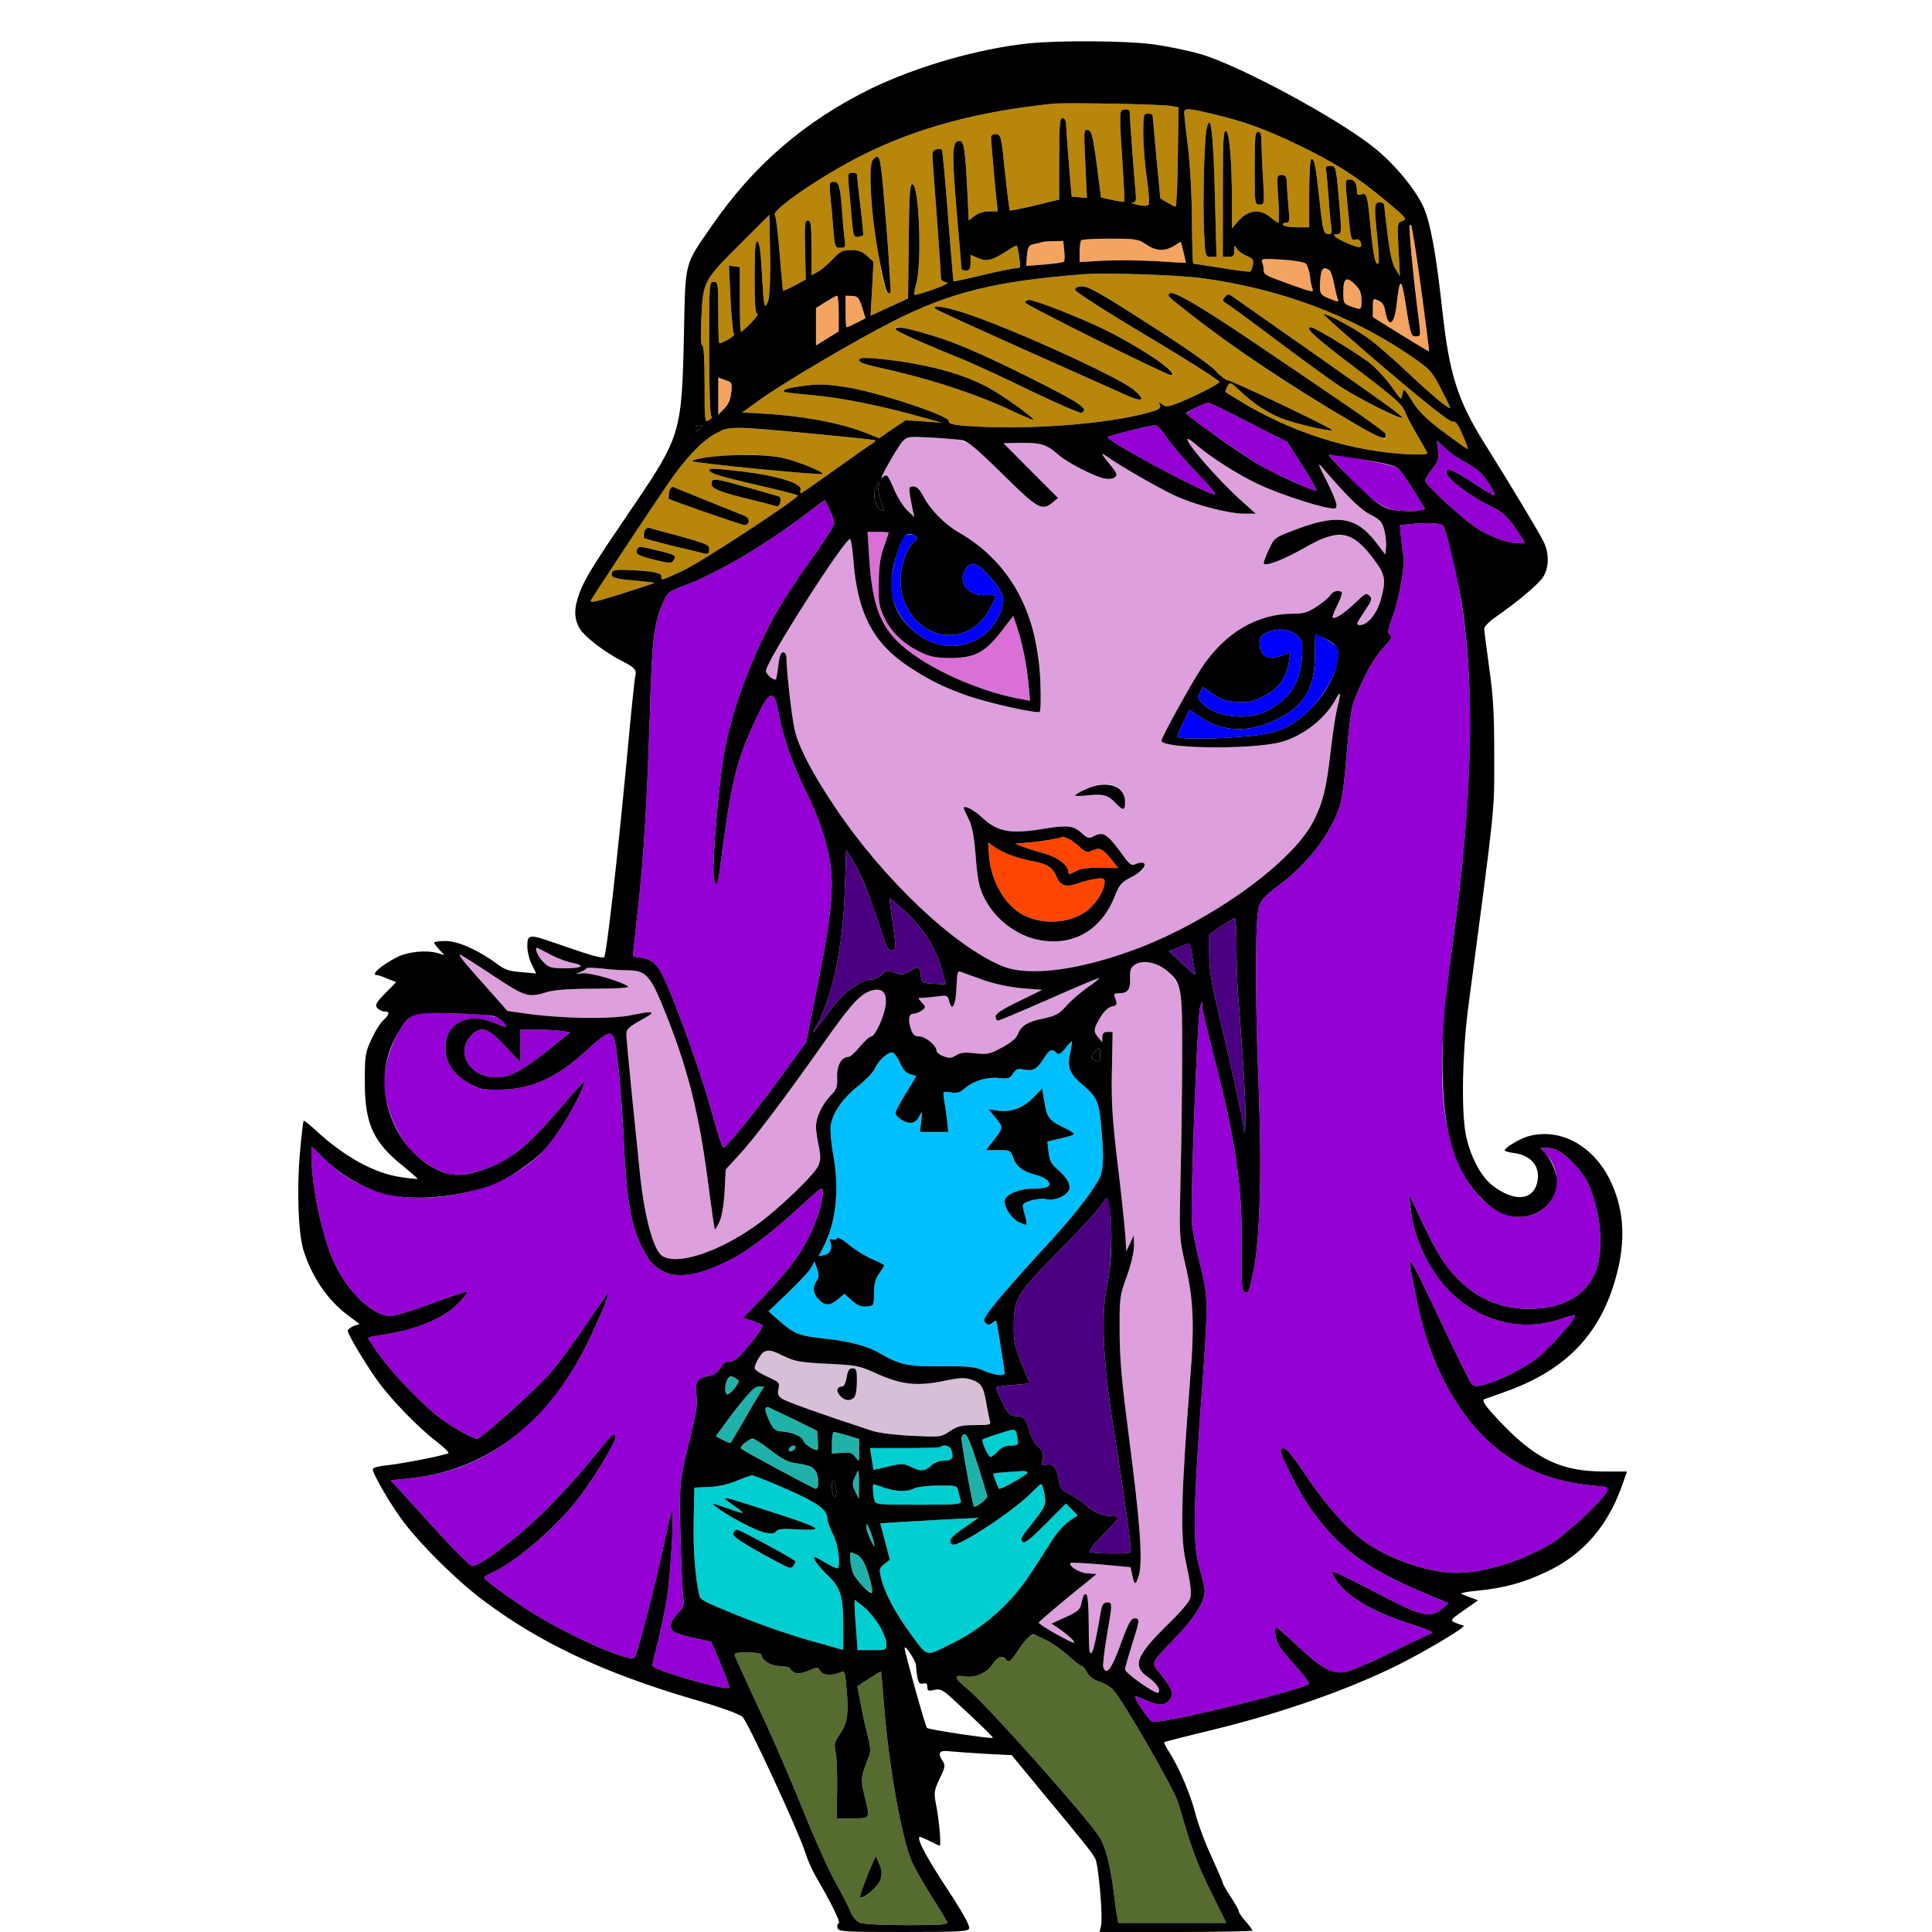 <?xml version="1.0" encoding="utf-8"?>
<!-- Generator: Adobe Illustrator 21.0.0, SVG Export Plug-In . SVG Version: 6.00 Build 0)  -->
<svg version="1.1"
	 id="svg136" inkscape:version="0.92.2 5c3e80d, 2017-08-06" sodipodi:docname="77 #25427.svg" xmlns:cc="http://creativecommons.org/ns#" xmlns:dc="http://purl.org/dc/elements/1.1/" xmlns:inkscape="http://www.inkscape.org/namespaces/inkscape" xmlns:rdf="http://www.w3.org/1999/02/22-rdf-syntax-ns#" xmlns:sodipodi="http://sodipodi.sourceforge.net/DTD/sodipodi-0.dtd" xmlns:svg="http://www.w3.org/2000/svg"
	 xmlns="http://www.w3.org/2000/svg" xmlns:xlink="http://www.w3.org/1999/xlink" x="0px" y="0px" viewBox="0 0 850 850"
	 style="enable-background:new 0 0 850 850;" xml:space="preserve">
<style type="text/css">
	.st0{fill:none;}
	.st1{fill:#B8860B;}
	.st2{fill:#F4A460;}
	.st3{fill:#9400D3;}
	.st4{fill:#DDA0DD;}
	.st5{fill:#FF4500;}
	.st6{fill:#DA70D6;}
	.st7{fill:#0000FF;}
	.st8{fill:#4B0082;}
	.st9{fill:#00BFFF;}
	.st10{fill:#D8BFD8;}
	.st11{fill:#20B2AA;}
	.st12{fill:#00CED1;}
	.st13{fill:#556B2F;}
</style>
<sodipodi:namedview  bordercolor="#666666" borderopacity="1" gridtolerance="10" guidetolerance="10" id="namedview138" inkscape:current-layer="svg136" inkscape:cx="445.78978" inkscape:cy="554.57674" inkscape:pageopacity="0" inkscape:pageshadow="2" inkscape:window-height="978" inkscape:window-maximized="1" inkscape:window-width="1920" inkscape:window-x="0" inkscape:window-y="1" inkscape:zoom="0.58897835" objecttolerance="10" pagecolor="#ffffff" showgrid="false">
	</sodipodi:namedview>
<g id="g134" transform="translate(0,0) scale(1,1)">
	<path id="path4" class="st0" d="M0,0h425h425v425v425H701.1H552.2l-3.6-4c-2-2.2-3.6-4.5-3.6-5.1c0-0.6-1.6-3.4-3.5-6.3
		c-1.9-2.9-3.5-5.7-3.5-6.1c0-0.5-2.3-5.7-5-11.7c-2.8-5.9-5.9-14.3-7-18.6c-2.1-8.4-7.1-20.3-11.5-27.2c-1.5-2.3-2.5-4.3-2.3-4.5
		c0.2-0.2,9.5-2.6,20.8-5.3c31.2-7.6,60.7-18,82.5-28.9c13.4-6.8,29.9-16.7,28.4-17.1c-6.7-2.2-6.7-1.9,0.1-6.7
		c4-2.8,5.8-4.6,4.9-4.9c-7.8-2.8-7.8-2.9,0.6-3.7c20.4-2,36.5-8.8,47.9-20.2c7.8-7.9,12-14.5,15.9-25.2l2.5-7.1h-10.7
		c-8.8,0-11.8-0.5-18-2.7c-9.2-3.2-15.7-7.6-24.4-16.4c-9-9.2-11.2-12.2-9.5-12.8c0.7-0.2,4.7-1.6,8.8-3.1c25-8.8,40-23.2,47.5-45.7
		c6-18.1,5.7-33.3-1-47.2c-7.5-15.6-22.3-23.6-36.4-19.5c-3.5,1-10.1,5-10.1,6.1c0,0.4,1.9,0.9,4.2,1.2c8,1.1,12,6.6,9.9,13.7
		c-2.2,7.3-10.2,7.6-19.3,0.7c-5.4-4.1-10.2-13.4-12-23.1c-1.9-10.5-1.4-35.2,1-54.1c12.3-93.2,11.6-86.3,11.6-111.5
		c0-19-0.4-26.5-2.2-39.1c-1.2-8.6-2.2-16.4-2.2-17.3s2.1-3.1,4.7-4.9c9.8-6.8,19.5-14.9,21.3-18c2.6-4.1,2.6-10.7,0-15.6
		c-2.1-4.3-14.9-25.5-25.8-42.9c-12-19.2-15.6-30.6-18.7-59.2c-2.7-24.6-5.3-38.9-8.5-45.5c-3.7-7.7-12.2-18-20.8-25
		c-15.3-12.7-60.3-37-77.4-41.8c-13.5-3.9-28.6-5.7-47.4-5.7c-36.7,0-67.5,6.6-97,20.9c-29.1,14.2-51.9,33.8-70.2,60.4
		c-12.3,17.8-11.6,14.9-12.3,48.2c-0.9,42.4-1.6,44.7-21.6,74.2c-18.3,26.9-22,32.8-24.3,39.1c-2.6,6.8-2.5,11.6,0.1,15.8
		c2.2,3.7,11.5,10.7,18.9,14.4c5.3,2.7,6.2,3.8,5.5,6.5c-0.3,1.1-1.9,16.4-3.5,34c-4.4,46.8-9.2,88.9-10.2,89.6c-1,0.7-6.3-0.9-21-6
		c-12-4.2-12.8-4.2-12.8,1.2c0,2.3,0.9,6,2,8.1l1.9,3.9l-6.5-0.6c-5.4-0.4-7.4-1.1-10.7-3.6c-8-6-17.2-10.1-22.7-10.1
		c-2.7,0-5,0.3-5,0.7s1,1.7,2.3,3.1l2.2,2.4l-3-0.9c-5.1-1.4-12.9-0.6-17.6,1.7c-7.4,3.8-12.1,8-9,8c0.5,0,2.5,0.7,4.6,1.6l3.8,1.5
		l-4.8,4.9c-4.1,4.2-4.6,5.1-3.5,6.5c0.7,0.8,2.1,1.5,3.1,1.5c2.5,0,2.4,1.2-0.5,3.9c-1.3,1.2-3.7,5-5.2,8.4
		c-2.7,5.8-2.9,7.1-2.9,18.7c0,18.6,3.7,26.6,17.3,37.4c3.4,2.8,6,5.1,5.9,5.2c-0.2,0.2-3.4-0.1-7.2-0.7c-11.7-1.6-25.1-9-37.8-20.8
		c-2.6-2.4-4.9-4.2-5.1-4c-0.2,0.2-1,6.4-1.6,13.8c-1.5,16.1-0.8,35.4,1.5,43.1c3.6,11.7,10.8,22.2,19.6,28.7l5.1,3.8l-2.6,0.9
		c-1.4,0.6-2.6,1.5-2.6,2.1c0,1.5,7.2,13.6,12.7,21.4c6,8.5,18.1,21,26.1,27.1c3.4,2.7,5.9,5,5.5,5.3c-1.6,1-19.9,4.6-26.5,5.3
		c-3.9,0.4-6.8,1.1-6.8,1.8c0,2.2,8.3,16.3,13.8,23.5c7.9,10.3,23,25.3,34.3,33.8c24.8,18.8,53.1,32.2,92.9,43.9
		c12.4,3.6,20.3,6.5,21.7,7.8c2.4,2.3,24.4,49.8,27.4,59.1c1,3.3,3.1,8,4.5,10.5c6.8,11.7,11.4,21,10.4,21c-0.7,0-0.9,0.8-0.5,2
		c0.6,2,0.2,2-183.9,2H0V425V0z"/>
	<path id="path6" class="st1" d="M515,46.6l3.5,0.6l-0.3,21.9c-0.1,12-0.6,21.9-1,21.8c-0.4,0-2-0.8-3.7-1.8l-3-1.8l-1.7-17.9
		c-0.9-9.8-1.7-18.2-1.7-18.7c-0.1-0.4-1-0.7-2.1-0.7c-1.9,0-2,0.7-2,9c0,4.9,0.7,13.7,1.6,19.6c0.9,6.3,1.2,11,0.7,11.5
		c-0.6,0.6-2.5,0.6-4.9,0c-2.1-0.5-3.1-0.9-2.1-1c1.6-0.1,1.7-0.8,1.2-5.9c-0.6-6.6-2.5-31.9-2.5-34c0-0.8-0.8-1.2-2.2-1
		c-2.5,0.3-2.5,0.1-0.8,26.2c0.5,7.7,0.8,14.1,0.6,14.3c-0.2,0.2-2.5-0.1-5.2-0.7l-5-1.1l-1.9-14.7c-1.7-12.7-2.3-14.7-3.9-15
		c-1.8-0.4-1.8,0.3-1.1,14.8l0.7,15.1l-3.3-0.3l-3.4-0.3l-1.2-14c-0.6-7.7-1.2-15.5-1.2-17.3c-0.1-2.1-0.6-3.2-1.6-3.2
		c-1.3,0-1.5,2.7-1.5,17.9v17.9l-10.7,2.6c-5.9,1.4-10.8,2.4-11,2.2s-1.1-6.8-1.9-14.7c-1.9-18.4-2-18.9-4.4-18.9
		c-1.1,0-2,0.6-2,1.2c0,1.8,1.9,23.4,2.5,28.5L439,93h-3.9c-2.3,0-4.8,0.8-6.3,2l-2.6,2l-0.6-12.8c-1-19.4-1.5-22.2-3.6-22.2
		c-3.1,0-3.3,5.1-1.1,31.1c1.2,13.4,2.1,24.7,2.1,25.1c0,0.5,0.9,0.8,2,0.8c1.6,0,2-0.7,2-3.4v-3.5l3.5,1.5c3.8,1.6,6,1,13.3-3.7
		c1.8-1.2,3.4-2,3.6-1.8c0.2,0.2,0.7,2.5,1,5.1c0.7,4.4,0.6,4.8-1.4,4.8c-1.2,0-7.8,1.4-14.7,3c-6.9,1.7-12.7,2.9-12.8,2.8
		c-0.1-0.2-1.2-13.1-2.4-28.7c-1.2-15.7-2.4-28.8-2.7-29.2c-0.2-0.4-1.3-0.5-2.4-0.2c-1.9,0.5-2,1.1-1.5,7.2
		c0.7,8.7,3.5,47.6,3.5,49.5c0,0.8,1,1.6,2.3,1.8c1.5,0.2-0.3,1.2-5.6,3.1c-4.4,1.6-8.1,2.6-8.4,2.4c-0.2-0.3,0.1-2.5,0.8-4.8
		c2.6-9.1,1.3-43.9-1.7-43.9c-1.1,0-1.4,4.4-1.6,25.1l-0.3,25.2l-8.2,3.8l-8.3,3.8l0.7-11.9l0.6-11.8l-2.8-2.6
		c-2.1-2-3.9-2.6-7.1-2.6c-3.7,0-4.7,0.5-8.1,4.1c-2.1,2.2-5,4.7-6.5,5.5l-2.8,1.5V109c0-10.2-0.2-12-1.6-12c-1.3,0-1.5,1.8-1.2,13
		l0.3,13l-4.8,2.6c-2.7,1.4-5,2.4-5.2,2.2c-0.1-0.1-0.8-7.5-1.5-16.3c-0.7-8.8-1.6-16.4-2.1-16.9c-1.8-2,20.5-17.3,38.2-26.2
		c24.1-12.1,51.1-19.4,84.4-22.8C468.9,45.1,510.6,45.8,515,46.6z M385.9,69c-2.2,0-2.9,2.9-2.9,11.7c0,11.5,5.2,45.9,7.4,48
		c1.8,1.8,1.7-3.1-0.5-30.2C387.8,72.7,387.3,69,385.9,69z M374.9,76c-1.9,0-2,0.4-1.4,6.7c0.4,3.8,1,10.2,1.3,14.3
		c0.6,6.8,0.9,7.5,2.7,7.2c1.1-0.2,2.1-0.5,2.3-0.7c0.1-0.1-0.4-6-1.3-13.1c-0.8-7.1-1.5-13.2-1.5-13.7C377,76.3,376.1,76,374.9,76z
		 M366.8,80c-1.9,0-2,0.4-1.5,6.2c0.4,3.5,1,10,1.3,14.5c0.7,8,0.8,8.3,3.1,8.3s2.4-0.3,1.9-3.8c-0.3-2-0.8-7.3-1.1-11.7
		c-0.4-4.4-0.9-9.2-1.1-10.8C369,80.8,368.2,80,366.8,80z"/>
	<path id="path8" class="st1" d="M533,50c28.1,6.7,54.8,20,76.9,38.5c8.8,7.3,9.3,7.9,7.1,8.7c-2.3,0.8-2.3,1-1.7,12.6l0.6,11.7
		l-1.9-3.1c-1.4-2.1-2.5-6.9-3.5-15c-0.8-6.5-1.5-12.5-1.5-13.2c0-0.6-0.9-1.2-2-1.2c-2.4,0-2.5,1.3-1,16c0.6,5.6,0.8,10.5,0.5,10.8
		c-1.3,1.4-2.2-2.5-3.4-14.6c-1.5-15.7-1.7-16.5-4.2-15.7c-1.4,0.5-1.9,0.2-1.9-1.4c0-3.3-1.1-5.1-3.1-5.1c-2.3,0-2.2-0.6-0.7,14.8
		c1,11.1,1.3,12.2,3,11.6c1.1-0.3,2,0.1,2.4,1.1c1.1,2.8-0.4,2.9-6.1,0.4c-5.4-2.4-7-3.9-4-3.9c1.8,0,1.8-0.9,0.4-17.3
		c-1.2-12.4-1.2-12.7-3.6-12.7c-1.8,0-2.3,0.4-1.9,1.7c0.2,1,0.7,6.3,1.1,11.8c0.3,5.5,0.9,11.5,1.2,13.2c0.4,2.6,0.2,3.3-1,3.3
		c-2.4,0-2.7-1-4.2-15.2C578.8,72.4,578.3,70,577,70c-0.6,0-1,5.9-1,15v15h-5.4c-3,0-5.8-0.5-6.1-1c-0.3-0.6,0.2-1,1.2-1
		c1.7,0,1.8-0.6,1.1-7.8c-0.3-4.2-0.7-8.9-0.7-10.5c-0.1-2.1-0.6-2.7-2.2-2.7c-2.2,0-2.2,0.2-1.5,10.5c0.4,5.8,0.4,10.5,0,10.5
		c-0.3,0-1.9-1.1-3.6-2.5c-4.7-3.9-10-3.1-14.5,2.3l-2.3,2.7V89c0-18.2-1.1-30.8-2.6-31.4c-1.2-0.4-1.4,4.3-1.4,27.4v28h2.5
		c2.1,0,2.5-0.5,2.5-2.8c0.1-2.4,0.2-2.5,1.1-0.9c0.6,1.1,2.6,2.5,4.4,3.3c2.7,1.1,3.2,1.7,2.7,3.9c-0.2,1.4-0.8,2.7-1.1,3
		c-0.4,0.2-6.1-0.5-12.7-1.6c-6.5-1-12.1-1.9-12.4-1.9s-0.5-8.4-0.6-18.8c0-10.6-0.8-24.6-1.7-32.4c-1-7.5-1.7-14.4-1.7-15.3
		C521,47.5,522.8,47.6,533,50z M530.6,58.2c-0.9,7.6-1.4,32-0.9,43.5c0.6,11.2,0.6,11.3,3,11.3h2.5l-0.6-23.3
		c-0.4-12.7-0.9-26-1.2-29.5C532.8,53.1,531.4,52.1,530.6,58.2z M553.5,58c-1.3,0-1.5,2.4-1.5,16c0,15.7,0,16,2.2,16
		c2.1,0,2.1-0.2,1.5-11.3c-0.4-6.1-0.7-13.3-0.7-16C555,59.2,554.6,58,553.5,58z"/>
	<path id="path10" class="st1" d="M338.5,94.5l0.3,17.6c0.2,11.5-0.2,18.7-0.9,20.5c-1.6,4-1.9,2.5-2.7-12.7
		c-0.5-9.2-1.1-13.4-1.9-13.7c-1-0.3-1.3,3.3-1.3,15.7c0,11.9,0.3,16.1,1.2,16.1c0.7,0-0.6,1.8-2.7,4c-2.1,2.2-4.2,4-4.5,4
		s-0.5-6.4-0.5-14.2v-14.3l-2.4-0.3l-2.4-0.4l0.7,14.8c0.4,8.2,1.1,15.1,1.6,15.4c0.8,0.5-4.9,4-6.5,4c-0.3,0-0.5-6.1-0.5-13.5
		c0-12.8-0.1-13.5-2-13.5c-2,0-2,0.7-2,29.4c0,18.9,0.4,29.6,1,29.8c0.6,0.2,0.1,0.9-1,1.6c-2,1.2-2,1-2-15.8c0-10.8-0.4-17-1-17
		c-0.7,0-0.8-4.4-0.4-12.8c0.8-15.6,0.9-15.8,17.8-32.6L338.5,94.5z"/>
	<path id="path12" class="st2" d="M620.2,99c0.4,0,0.8,0.1,0.8,0.3s0.5,2.8,1,5.8c1.3,6.8,7,49.2,6.7,49.5
		c-0.1,0.1-5.7-3.3-12.4-7.4l-12.3-7.7v-4.2c0-4.1,0.1-4.2,2.4-3.1c1.8,0.7,2.7,2.2,3.1,4.9c1.3,7.3,3.9,5.9,4.9-2.6
		c1.4-12.7,2.1-12.9,4-1c2.2,14.1,2.4,14.5,4.7,14.5c1.8,0,1.9-0.5,1.4-4.8c-0.4-2.6-1.6-13.6-2.8-24.5
		C620.4,107.9,619.8,99,620.2,99z"/>
	<path id="path14" class="st2" d="M488.4,105c11.3,0,12.4,0.2,15.8,2.5c4.4,3,8.2,3.2,12.3,0.7l3-1.9l1.2,4.6c0.6,2.5,1.1,4.7,1,4.7
		c-0.1,0.1-6-0.2-13.2-0.7c-7.1-0.4-17.6-0.5-23.2-0.2l-10.3,0.6v-4.5c0-2.4,0.3-4.8,0.7-5.1C476,105.3,481.8,105,488.4,105z"/>
	<path id="path16" class="st2" d="M463.6,106.1l4.2-0.1l0.4,4.2c0.3,2.4,0.2,4.6-0.1,4.9c-0.3,0.4-4.2,0.9-8.6,1.3l-8,0.6l0.3-4.5
		c0.4-3.9,0.7-4.6,3.1-5.1c1.4-0.3,3.1-0.7,3.6-0.9C459.1,106.3,461.4,106.1,463.6,106.1z"/>
	<path id="path18" class="st2" d="M563.8,114.2c5.1,0.3,9.8,1.1,10.6,1.7c0.7,0.6,1.6,3,1.9,5.4c0.2,2.3,0.8,5,1.2,5.9
		c0.5,1.4-0.7,1.2-7.7-1.3c-12.9-4.6-13.8-5-13.8-6.9c0-1-0.3-2.6-0.7-3.6C554.7,113.8,555.4,113.7,563.8,114.2z"/>
	<path id="path20" class="st2" d="M582.3,118c2.5,0,3.8,1.9,4.6,6.6c0.5,2.7,1.2,5.7,1.6,6.7c0.6,1.5,0.4,1.6-2,0.7
		c-5.9-2.2-6-2.4-5.7-8.4C581,120.2,581.6,118,582.3,118z"/>
	<path id="path22" class="st1" d="M529,122.4c33.8,4.6,65.1,16.2,90.5,33.4c9.5,6.5,10.2,7.1,14.2,14.7c2.3,4.4,4.2,8.4,4.3,8.8
		c0,1.3-7.5-4.9-19-15.7c-5.8-5.5-13.2-11.9-16.5-14.4c-6.1-4.5-19.4-11.7-20.1-10.9c-0.3,0.2,12,11.1,27.3,24.1
		c18.6,15.8,28.3,23.4,29.4,23.1c1.2-0.4,2.3,1,4.3,5.6c1.5,3.4,2.5,6.3,2.4,6.5c-0.2,0.1-4.9-3.2-10.5-7.4
		c-7.9-5.9-11.1-9.1-14-13.7c-3.7-5.9-3.8-5.9-4.3-3.1s-0.5,2.8-4.4-2.8c-2.2-3.2-6.3-7.7-9.1-10.2c-4.8-4-24.9-16.4-26.7-16.4
		c-3.1,0,1.8,4.5,19.7,18c16.8,12.7,20.6,16.1,21.6,19c0.7,1.9,3.2,6.7,5.6,10.7c2.3,3.9,4.3,7.4,4.3,7.7c0,0.9-9.8,0.7-19-0.5
		c-20.7-2.5-42.6-10.1-61.5-21.3c-4.4-2.7-8.1-4.9-8.3-5.1s0.2-1.3,0.8-2.5c1.1-2.1,1.3-2,5.9,2.3c5.9,5.5,12,9.5,18.6,12
		c6,2.3,21.5,5.8,21.5,4.9s-43.5-21.6-46.1-22c-1-0.2-3.3-2-5.1-4.1c-1.9-2.2-14.3-10.9-29.3-20.4c-20.1-13-26.6-16.7-29.2-16.7
		c-2.2,0-3.3,0.5-3.3,1.5c0,0.8,13.2,9.3,32,20.5c17.6,10.5,31.8,19.5,31.5,20.1c-0.8,1.2-12.3,7-18.7,9.4c-4.1,1.5-5,1.6-6.5,0.4
		s-1.6-1.2-1,0.3c0.5,1.4-0.3,2-4.6,3.2c-18.4,5.3-54.8,7.9-80.3,6c-6.5-0.5-8.1-1-8-2.2c0.2-2.3-31-12.6-44.7-14.8
		c-8.8-1.4-12.3-1.5-18.8-0.7c-7.5,1-9.8,1.7-8.8,2.7c0.2,0.2,6,0.9,12.9,1.5c12.3,1.1,29.6,4.6,47.5,9.6l9,2.5l-8-0.6l-8.1-0.5
		l-5.8,3.9l-5.8,4l-6-2.4c-12.1-4.7-29-7.7-49.3-8.7l-5-0.2l7.2-5.2c10.3-7.5,42.3-26.4,58.9-34.8c25.5-13,45.6-17.9,84.9-20.9
		C486.8,119.9,518.5,121,529,122.4z M514.5,129.1c-0.8,1.3-1.2,0.9,9,8.9c11.4,9,32.1,23.6,45.5,32c18.9,12,39.9,24,40.5,23
		c1.4-2.3,4.7,0-57.5-42.1C528.1,134.7,515.5,127.4,514.5,129.1z M542.9,130.9c-2.5-1.7-2.8-1.7-4-0.2c-1.2,1.4-1.1,1.7,0.5,2.7
		c1.1,0.6,11.2,8,22.5,16.5c11.3,8.5,24,17.7,28.1,20.4c8.1,5.2,25.5,14,27,13.5c0.4-0.2-5.3-4.6-12.8-9.8
		c-7.4-5.2-15.8-11.1-18.6-13.1c-2.8-1.9-13-9.1-22.6-15.9C553.4,138.2,544.3,131.9,542.9,130.9z M451,133.1
		c0,1,62.1,31.9,64.1,31.9c2.7,0-0.1-2.7-8.3-8.1c-12.2-8-28.7-16.2-42.1-21C453.3,131.8,451,131.3,451,133.1z M411.6,135.9
		c0.5,0.5,17.6,8.3,37.9,17.4c20.4,9.1,40.5,18.1,44.8,20c8.4,3.9,10.3,3.1,4.5-1.8c-6.3-5.3-49.9-25.3-71.8-32.9
		C417.4,135.2,409.4,133.8,411.6,135.9z M405.3,150.5c6.1,2.6,15,6.3,19.7,8.2c4.7,2,17.7,8,29,13.5c11.2,5.4,21,9.6,21.7,9.4
		c3.8-1.5-0.2-4.2-23.4-15.8c-16.2-8.1-29.2-13.9-37.3-16.6C392.3,141.7,386.1,142.5,405.3,150.5z M378,158.5c0,0.9,2.7,1.9,7.8,3
		c21.8,4.7,43,11.5,59.1,19.1c5.2,2.4,9.6,4.3,9.7,4.1c0.7-0.6-13.2-10.6-19.6-14.1c-9.1-4.9-22.7-9.2-35-11
		C383,157.2,378,156.9,378,158.5z"/>
	<path id="path24" class="st2" d="M596.5,125.5c1.8,1.8,2.5,3.5,2.5,6.5c0,4.5,0,4.5-4.7,2.8c-3.2-1.2-3.3-1.4-3.3-6.5
		C591,122.2,592.5,121.4,596.5,125.5z"/>
	<path id="path26" class="st2" d="M368.3,130.1c0.4-0.1,0.7,3.5,0.7,7.8v7.9l-5,3.1l-5,3.1v-8.3v-8.2l4.3-2.7
		C365.6,131.4,367.8,130.1,368.3,130.1z"/>
	<path id="path28" class="st2" d="M372,130.1l2.9,0.1c2.5,0.1,3,0.7,4.4,5l1.5,4.8l-3.8,2c-2.2,1.1-4.2,2-4.5,2
		c-0.3,0-0.5-3.1-0.5-6.9V130.1z"/>
	<path id="path30" class="st2" d="M316,166.1l3.1,1.1c3,1,3.1,1.3,2.6,5.6c-0.3,3-1.3,5.3-3.1,7l-2.6,2.7v-8.2V166.1z"/>
	<path id="path32" class="st3" d="M531.5,177.1c0.6,0,8.6,3.9,17.9,8.7l17,8.7l6.7,10.5c3.7,5.8,6.4,10.6,6,10.8
		c-1.3,0.4-16.7-6.5-24.4-10.9c-6-3.5-24.1-15.9-31.1-21.4c-2.3-1.7-2.3-1.6,2.9-4.3C528.7,178,531,177.1,531.5,177.1z"/>
	<path id="path34" d="M307.5,187c0.8,0,1.5,0.2,1.5,0.4c0,0.2-0.7,0.9-1.5,1.6c-1.2,1-1.5,1-1.5-0.4C306,187.7,306.7,187,307.5,187z
		"/>
	<path id="path36" class="st3" d="M508.1,187.1c1-0.1,3.1,2.1,5,5.1c1.9,2.9,7.9,10,13.4,15.7c7.1,7.4,9.3,10.1,7.5,9.6
		c-8-2.4-47.8-24-46.6-25.2c0.3-0.3,4.7-1.6,9.8-2.9C502.3,188.2,507.2,187.1,508.1,187.1z"/>
	<path id="path38" class="st1" d="M327.5,188.3c10.7,0.6,56.9,5,57.5,5.4c0.3,0.3-0.2,0.8-1,1.3c-0.8,0.4-8.2,5.6-16.3,11.4
		c-8.1,5.8-15,10.6-15.3,10.6s-0.4-0.8-0.2-1.7c0.5-2.7-10.5-6.1-25.9-7.9c-7.3-0.9-13.6-1.4-13.9-1.1c-1.5,1.5,1.9,2.7,19.5,6.8
		c10.5,2.4,19.1,4.6,19.1,4.9c-0.2,1.6-42.7,29.5-50.8,33.2c-9.4,4.3-9.2,4.3-9.2,2.4c0-1.6-3.9-2.4-14.5-2.8c-5.8-0.3-7,0-7.3,1.4
		c-0.4,2,1.1,2.5,11.1,3.3c4.3,0.4,7.7,0.8,7.5,1c-0.2,0.2-6.7,2.3-14.5,4.8c-11,3.5-14,4.1-13.3,2.8c1.5-2.7,27.4-41.9,33.7-51
		c8.1-11.8,15.5-19.5,21.6-22.6C319.8,188.2,321.4,187.9,327.5,188.3z M328.5,200.1c-11.5,0.2-25.1,1.8-23.8,2.8
		c1,0.9,56.4,6.3,57.1,5.6c0.8-0.8-10.7-5.5-17.2-7C341.2,200.7,334.2,200.1,328.5,200.1z M327.6,214.1c-11.1-3.2-13.8-3.6-14.3-2.5
		c-1.1,3,0.9,4.1,13.8,7.4c7.4,1.8,13.9,3.5,14.5,3.7c1.6,0.6,2.6-3.7,1-4.3C342,218.2,335.2,216.2,327.6,214.1z M296.3,214.3
		c-1.1-0.4-3.1,4.3-2.2,5.1c0.8,0.7,32.2,11.6,33.4,11.6c2.4,0,2.6-3,0.2-4c-1.2-0.5-8.5-3.4-16.2-6.5S297,214.6,296.3,214.3z
		 M285.8,232.3c-1.6-0.5-3.6,3.2-2.4,4.4c0.3,0.3,5.8,1.8,12.2,3.4c6.5,1.5,12.8,3,14.1,3.4c1.9,0.4,2.3,0.1,2.3-1.8
		c0-2.1-1.1-2.6-12.2-5.6C293,234.2,286.8,232.5,285.8,232.3z M280.3,241.7c-0.8,2.1,0.4,2.8,8.1,4.7c5.6,1.4,7.1,1.5,7.7,0.4
		c1.4-2.2,1-2.7-2.8-3.7C281.3,240.2,280.9,240.1,280.3,241.7z"/>
	<path id="path40" class="st4" d="M409.4,192.5c17.3,1,15.4,0,31.7,16.1c15.6,15.4,17.3,16.3,22,12.5l2.4-2l-12-12l-12-12.1l4.5-0.1
		c12.1-0.3,14,0.3,19.8,5.3c3.9,3.4,15.4,9.3,20,10.3c2.1,0.4,3.8,0.2,4.7-0.5c1.3-1.1,0.9-2-2.8-6.4c-2.9-3.6-3.5-4.6-1.7-3.4
		c7.3,5.2,26.7,16.2,32.8,18.7c9.4,3.9,22.4,7.1,28.6,7.1h5.1l-5.7-5.1c-10.3-9.1-25.5-26.5-24.3-27.8c0.3-0.2,2.1,1.1,4.2,2.9
		c5.7,5,17.8,12.7,26.8,17c8.1,3.8,23.9,9.2,30.8,10.4c3.3,0.6,3.7,0.5,3.7-1.3c0-1.1-2-6-4.5-10.8c-3.5-6.9-3.9-8.1-1.9-5.8
		c11.3,13.2,17.1,18.8,21.5,21c4.1,2.1,5,3.1,5.9,6.6c0.6,2.2,1,5.6,0.8,7.5l-0.3,3.4l-4.2-5.5c-8.5-11-16.7-12.4-34.2-5.9
		c-10.4,3.9-10.4,3.9-12.7,8.9c-1.3,2.7-2.4,5.5-2.4,6.2c0,1.9,8.4-1.2,18.3-6.9c7.7-4.5,9.9-5.3,14.2-5.3c6.3,0,10,2.5,16.1,10.8
		c5,6.7,5.3,8.9,2.8,17.9c-1.7,5.9-5.8,10.8-9,10.8c-2,0-1.8-0.4,2.1-6.3c3.1-4.6,3.3-5.3,2-6.6c-1.3-1.4-2-1-6.2,3.1
		c-4.8,4.6-9.1,7.4-10,6.5c-0.2-0.3,0.7-2.7,2.1-5.5c1.4-2.7,2.2-5.2,1.9-5.6c-1.2-1.2-3.8-0.6-5,1.2c-0.6,1.1-3.3,3.3-5.9,5
		c-3.9,2.6-5.7,3.2-10.4,3.2c-16,0-30.1,8.4-40.4,23.9c-4.9,7.5-17.6,30.5-17.6,32c0,3.5,39.4,4,52.5,0.6
		c9.8-2.6,19.9-10.6,24.4-19.3c1.9-3.6,2.1-2.3,0.6,3.6c-0.8,2.8-2.1,11.5-3,19.2c-1.9,16.7-3.4,23-7.6,31.2
		c-5.3,10.4-19.2,23.4-38.9,36.4c-34.6,22.7-79.1,35.2-97.9,27.5c-21.3-8.7-52.7-38.5-73.8-70.1c-9.9-14.7-16-26.4-17.7-34
		c-1.3-5.8-3.6-25.8-3.6-31.8c0-1.2-0.6-2.2-1.5-2.2c-1,0-1.6,1.7-2.1,6c-0.4,3.3-0.9,6-1.1,6c-1.6,0-4.3-2.4-4.3-3.9
		c0-4.1,35.8-60,37.1-57.9c0.4,0.6,1,4.9,1.4,9.7c1.8,23,8.7,36.1,24.3,46.4c8.9,5.9,16,9.4,26.2,12.9c9.3,3.2,30,7.8,31.4,7
		c0.5-0.3,0.6-6.4,0.3-13.6c-0.4-10-1.1-15.2-3.1-21.9c-6.1-20.5-16.4-34.1-33-43.6c-6.2-3.6-12.5-10.1-15.5-16
		c-1.5-2.8-2.8-4.1-4.2-4.1c-2,0-2.1,0.4-1.5,4.2c0.4,2.4,1,5.4,1.3,6.8l0.6,2.5l-3.1-2.9c-1.7-1.6-4.3-5.7-5.8-9.2
		c-2.9-6.8-3.2-7.1-5.3-5.2c-2.1,2.1,6.7-13.5,9-16C399.2,192,399.8,192,409.4,192.5z M486.3,345c-3.7,0.1-13.3,3.6-13.3,4.9
		c0,0.4,2.6,0.4,5.8,0c6.6-0.7,8.8-0.1,12.1,3.5c3.2,3.4,4.1,3.3,4.1-0.4c0-1.9-0.9-4-2.5-5.5C490.8,345.7,489,345,486.3,345z
		 M424,355.5c0,0.3,1,2.4,2.1,4.7c1.5,3,2.4,7.3,3,14.6c1,12.7,1.6,15.6,4.1,20.5c4.6,9.1,14,16.3,23.7,18.2
		c15,3,27.6-4.1,33.5-19.1c2.1-5.3,2.9-6.2,7.7-8.7c3.4-1.7,5.4-3.4,5.4-4.5c0-1.7-1.6-2-4.5-0.8c-1.1,0.5-2.5-0.6-4.5-3.5
		c-7.6-10.4-9-11.3-13.7-8.8c-1.6,0.9-2.5,0.6-4.7-1.4c-3.7-3.4-6.1-3.8-16-2.2c-15.6,2.6-21.2,1.6-28.1-4.9
		C428.8,356.5,424,354,424,355.5z"/>
	<path id="path42" class="st5" d="M467.8,368.1c0.8-0.3,4.9,2.3,7.4,4.7c2.4,2.2,3.1,2.4,5.3,1.4c3.2-1.5,4.6-0.9,8.4,3.8l3.1,3.9
		l-7.7-0.1c-5.6-0.1-8.7,0.3-11,1.5c-2.9,1.6-3.3,1.6-3.3,0.2c0-2.8-4.7-6.4-10.6-8c-3.3-0.9-7.5-2.2-9.4-3l-3.5-1.3l7-0.6
		c3.9-0.4,8.6-1,10.5-1.5S467.6,368.2,467.8,368.1z"/>
	<path id="path44" class="st5" d="M434.7,370.6l2.9,2.1c4,2.7,9.9,4.9,16.9,6.2c6.4,1.2,8.7,2.8,10.5,7.1c1.6,3.8,4.1,4.5,9.3,2.6
		c2.3-0.8,5.9-1.7,8-2c3.2-0.4,3.7-0.2,3.7,1.5c0,3.6-4,9.9-8.1,12.9c-7.4,5.3-19.2,6-27.7,1.6c-7.9-4.2-14.1-14.7-15-25.5
		L434.7,370.6z"/>
	<path id="path46" class="st3" d="M632.2,193.8l3.7,3.5c2,1.9,5.9,4.6,8.7,6c2.8,1.5,6.3,4,7.8,5.8c3,3.6,6,8.9,5,8.9
		c-0.4,0-5-2.7-10.1-6.1c-6.9-4.4-9.8-5.8-10.6-5c-0.8,0.8-0.4,1.8,1.4,3.7c3.2,3.5,12.8,10,18.1,12.3c4.6,2,7.9,5.2,12.1,11.8
		l2.7,4.3h-2.8c-4.9,0-12.8-2.9-18.9-6.9c-6.6-4.5-22.3-19-22.3-20.7c0-0.6,1.4-2.9,3.1-5c2.7-3.4,3-4.5,2.6-8.2L632.2,193.8z"/>
	<path id="path48" class="st3" d="M584.8,200c4.6-0.1,28.7,4.6,30.2,5.9c1,0.9,4.1,5.3,6.9,9.8l5.1,8.3l-2.6,0.6
		c-1.4,0.4-5.2,0.4-8.5,0.1c-7.2-0.6-11.9-3.8-23.7-16.1C587.7,203.9,584.4,200,584.8,200z"/>
	<path id="path50" d="M386.6,213.8c-0.5,1.6,0.2,5.2,1.9,9.5c0.5,1.3,0.3,1.6-0.8,1.1c-2.4-0.9-3.8-5.9-2.6-9.4
		C386.3,211.8,387.5,210.7,386.6,213.8z"/>
	<path id="path52" class="st3" d="M362.8,220.1c0.6-0.2,4.2,8.5,4.2,10.2c0,1-4.4,8-9.9,15.5c-5.4,7.5-11.7,17.1-14.1,21.2
		c-11.1,19.1-20,42.1-24,62.1c-2,10.2-4.7,37.1-5.1,51.8c-0.3,8.3,1.6,11.2,2.5,3.9c5.2-40.4,7-48.2,15.3-66.6
		c7-15.4,9-15.9,11.2-2.9c1.5,8.6,6.2,21.9,11.6,32.7c5.2,10.4,9,21.3,10.6,30.4c1.9,11.4,0.7,24.6-5.1,53.6l-5.3,26.5L343.4,474
		c-10.7,14.8-24,31-25.3,31c-0.3,0-2.8-7.8-5.4-17.3c-2.6-9.4-8.6-27.1-13.2-39.2c-9-23.7-10.5-26-17.3-27.1l-3.8-0.6l2.2-20.1
		c2.7-24,4.1-48.5,5.4-89.2c0.9-30.7,1.7-37,5.8-46.6c1.8-4.2,2.5-4.7,8.3-6.9c14.6-5.2,37.2-18.5,55.9-32.9
		C359.6,222.4,362.6,220.1,362.8,220.1z"/>
	<path id="path54" class="st3" d="M634.9,231.3c0.6,0.8,2.4,6.9,4.1,13.8c10.2,42.1,10.4,94.4,0.5,167.4
		c-6.5,47.9-6.7,70.6-0.8,91.5c5.2,18.3,17.6,31.3,29.8,31.4c14.8,0.1,21.7-17.1,11.3-28.1l-2.1-2.3h2.7c3.9,0,7.6,2.2,12.3,7.3
		c5.2,5.6,6.7,8.6,9.3,17.8c2.9,10.6,2.8,23.7-0.4,30.4c-4.2,9.1-12.8,14.3-24.9,15.2c-14.7,1.1-26.9-3.7-36.7-14.5
		c-5.8-6.2-9.1-12.2-18.4-32.2l-1.6-3.5l0.6,6c1.4,14.2,9.1,29.5,19.2,38.6c13.7,12.1,30.8,15.8,47.5,10c3.1-1.1,5.7-1.7,5.7-1.2
		c0,1.6-11.3,14.3-16.2,18.2c-6.1,4.8-16.3,10-23.1,11.9c-4.1,1.1-5,1.1-6.2-0.1c-0.7-0.8-5.4-10.2-10.5-20.9
		c-15.9-33.7-17.6-36.8-16.4-30c4.1,23.2,7.9,36,14.2,48.5c14.4,28.8,35.9,44.3,65.4,47c7.5,0.7,7.7,0.8,6.6,2.9
		c-2.4,4.5-18.5,19.4-25.3,23.3c-13,7.5-28.9,12.3-40.5,12.3c-12,0-28.5-5.5-39.7-13.1c-8-5.5-18-16.6-26.5-29.4
		c-7.7-11.5-9.9-13.8-11.2-11.6c-0.9,1.4,7.6,18.2,13.2,26.1c12,17,24.5,26.2,50.1,37l10.4,4.3l-2.7,2.4c-5.2,4.5-9.4,3.5-29.7-7.3
		c-10-5.2-18.3-9.3-18.6-9c-1.1,1.1,4,7.7,8.6,11c6.2,4.5,14.3,8.4,25.8,12.1c5.1,1.6,9.3,3.3,9.3,3.6c0,0.4-1.5,1.2-3.2,1.9
		c-1.8,0.8-9.6,4.4-17.2,8.2c-7.7,3.8-15.8,7.1-18.1,7.5c-5.7,0.7-10.1-1.7-20.7-11.6c-4.7-4.5-8.9-8.1-9.2-8.1
		c-1.3,0-0.5,5.6,1.2,8.2c0.9,1.5,4.3,5.6,7.5,9.1c3.1,3.5,5.7,6.9,5.7,7.4c0,2.1-65.1,18-68.9,16.8c-1.5-0.4-8.4-10.5-7.7-11.2
		c0.2-0.2,2.3,0.6,4.7,1.7c5.6,2.5,8.1,2.5,10.3,0.1c2.3-2.5,1.6-4.7-3.5-11.2c-4.7-5.9-5.4-4.2,7.3-17.5
		c7.7-8.1,11.7-14.7,11.8-19.3c0-1.4-1-5.9-2.2-10c-3-10.2-2.9-24.1,0.5-71.5c3.4-46.4,3.4-47.5-0.3-62.2
		c-1.6-6.5-3.3-14.7-3.6-18.1c-0.8-7.4,2.4-91.7,3.6-95.3l0.8-2.5l0.1,2.4c0.1,1.3,2.3,11,5.1,21.5c9.5,36.7,12.6,57.4,12.3,83.8
		c-0.2,16.6,0,19.7,1.3,20.2c1.8,0.7,1.9,0.3,3.9-9.4c2.8-13.4,3.7-44.2,2.3-79.5c-1.7-40.9-1.6-75.7,0.1-80.7c0.9-2.7,3-5,8.1-8.8
		c13.2-9.8,23.2-22.6,27.5-35.5c1-3,2.2-12.2,3-23c0.8-9.9,2-19.8,2.8-22c3.8-10.3,8.9-19.8,13.2-24.4c3.7-4,4.3-5.1,3.1-5.8
		c-1.3-0.7-1.1-2,1.5-9.1c2.6-7.5,5.2-22.8,4.4-25.6c-0.2-0.6-0.6-3.9-1-7.3l-0.6-6.2l3.3-0.4C626.9,229.8,633.8,230,634.9,231.3z"
		/>
	<path id="path56" class="st6" d="M381.7,234h4.6c2.6,0,4.7,0.2,4.7,0.3c0,0.2-1,3-2.1,6.3c-1.6,4.4-2.2,8.4-2.3,15.9
		c-0.1,9.1,0.2,10.5,2.7,15.7c3.2,6.4,8.7,11.5,16.3,15c3.8,1.8,6.7,2.3,12.9,2.3c10.4-0.1,15-2.5,22.1-11.8l5.2-6.7l1.6,4.7
		c2.4,7.3,4.4,17,5.1,25.2l0.7,7.4l-3.8-0.7c-14.8-2.6-33-9.9-45.3-18.1c-15.6-10.3-20.2-19.8-21.7-44.3L381.7,234z"/>
	<path id="path58" class="st7" d="M402.8,235.9c1,0.6,1,1.1-0.3,2.1c-4.8,4-7.7,16-5.6,23.5c5.3,19.9,27.8,24.4,37.9,7.5
		c1.7-3,3.2-5.9,3.2-6.5s-1.6-0.9-4-0.7c-7.5,0.7-12.6-4.9-9.6-10.7c2.3-4.4,5.1-4,10.2,1.6c6,6.5,7.6,10.1,6.4,14.4
		c-4.4,15.7-22.4,22.1-36,12.8c-8.3-5.7-13-13.9-13-22.8c0-4.6,2.8-16,4.9-20C398.1,234.9,400.5,234.4,402.8,235.9z"/>
	<path id="path60" class="st7" d="M570.7,279.6c2.4,2.4,2.5,3,2.1,9.7c-0.7,11.3-5.7,18.7-15.8,23.7c-8.5,4.3-22.9,2.3-28.4-3.9
		c-1.7-1.8-1.8-2.4-0.6-4.5l1.2-2.4l4.4,3.1c3.6,2.5,5.7,3.2,10.7,3.5c5.3,0.3,7-0.1,11.7-2.5c6.3-3.2,9.4-7.3,10.9-14.1
		c0.5-2.6,0.8-4.8,0.7-5c-0.2-0.1-2,0.5-4,1.3c-5.3,2.2-9,0.4-9.4-4.7c-0.3-3.2,0.1-3.9,2.5-5.2
		C561.3,276.1,567.6,276.6,570.7,279.6z"/>
	<path id="path62" class="st7" d="M578.8,279c1.1,0,8.1,4.1,9.1,5.4c3.6,4.3-2.9,19.4-11.8,28c-8.5,8.1-14.4,10.5-28.3,11.6
		c-14.9,1.3-29.8,1.3-29.8,0c0-0.5,1.2-3.4,2.7-6.4l2.6-5.4l4.9,3.3c9.7,6.7,21.5,7,33.8,0.9c12-6.1,16.4-13.5,16.5-28.1
		C578.5,283.2,578.6,279,578.8,279z"/>
	<path id="path64" class="st8" d="M372.3,373.8l3,4.9c3.3,5.2,9.4,20.4,12.8,32c1.7,5.7,2.6,7.3,4,7.3c2.2,0,2.3-0.5,0.5-13
		c-0.8-5.2-1.3-9.6-1.2-9.7c0.2-0.2,3,2.2,6.3,5.2c9.3,8.3,14.9,17.9,17.7,29.8l0.7,2.8l-5.3-0.3c-4.8-0.3-5.3-0.5-5.6-2.8
		c-0.6-4.9-0.9-5.1-4.6-2.9c-3.1,1.8-3.9,1.9-7.1,0.8c-3.2-1.2-3.7-1.1-5.5,0.9c-1.2,1.2-3.3,2.2-4.8,2.2c-4.2,0-12.2,5.8-17.2,12.5
		c-9.4,12.6-9.4,12.6-6.6,7.5c6.9-12.6,11.5-34.5,12.3-59.8L372.3,373.8z"/>
	<path id="path66" class="st8" d="M543.2,404c0.5,0,0.8,5.5,0.8,12.2c0,6.8,0.3,15.2,0.5,18.8c2.5,32.1,3.5,47.9,3.4,56
		c-0.1,9.2-0.2,9.3-1,3.7c-0.8-5.7-4.6-22.5-11.3-51.2c-2.7-11.2-3.6-17.2-3.6-23.7v-8.7l5.2-3.6C540.1,405.6,542.8,404,543.2,404z"
		/>
	<path id="path68" class="st8" d="M524.3,419.2c0.4,2.4,0.9,5.7,1.3,7.4c0.6,3.1,0.5,3-5.3-2.5l-6-5.6l4.1-1.7
		C523.9,414.5,523.6,414.4,524.3,419.2z"/>
	<path id="path70" class="st4" d="M236.8,417.2c0.4,0.2,3,1.5,5.8,3c2.7,1.4,6.7,2.9,8.7,3.3c6.4,1.2,5.1,2.5-2.3,2.5
		c-6.6,0-7.4-0.2-10.1-2.9c-1.6-1.6-2.9-3.7-2.9-4.6S236.3,417,236.8,417.2z"/>
	<path id="path72" class="st4" d="M202.4,420c0.3,0,6.7,4,14.2,9c14.6,9.7,15.7,10,24,7.5c3.4-1,9.6-1.5,20.8-1.5
		c9,0,15.6-0.4,15-0.9c-2.5-2.2-16.6-6.3-20.1-5.9c-3.6,0.5-3.6,0.5-1-0.5c1.5-0.6,2.7-1.4,2.7-1.7s3-0.3,6.8,0.1
		c3.7,0.5,9,0.8,11.9,0.8c7.1,0.1,9.3,2.4,14.4,14.6c11.4,27.6,16.6,48,20.9,82.5c1.2,9,2.3,16.6,2.5,16.8c0.2,0.2,1.1-1.3,2.1-3.4
		c1-2.4,1.9-7.6,2.2-13.4l0.5-9.5l5.7-6.2c6.4-6.8,20.6-25.6,37.9-50.2c12-17,16.2-21.5,21.4-22.5c4.2-0.9,6,1.5,5.3,6.8
		c-0.6,4.8-4.6,13.5-6.3,13.6c-0.7,0-2.9,2-5,4.5c-2,2.5-4.3,4.5-5,4.5c-3.1,0-5.2,3.8-5,8.9c0.2,4.4-0.2,5.4-3,8.3
		c-3.6,3.7-6.3,9.4-6.3,13.5c0,1.5,0.5,5.2,1.2,8.4c0.9,4.5,0.9,6.3-0.2,8.8c-1.6,3.9-18.1,19.7-27.5,26.3
		c-16.6,11.8-34.9,17.7-41.2,13.3c-3.9-2.7-7.8-17.3-9.8-36.5c-0.3-3-1.7-17.2-3.2-31.5c-1.4-14.3-2.7-27.3-2.7-28.9
		c-0.1-3,0.5-3.5,8.7-8.1c4.5-2.5,2.6-2.8-5.9-1c-8.6,2-30.5,1.7-46.5-0.5l-8.6-1.2l-9.4-10.6c-5.2-5.8-10-11.3-10.7-12.4
		C202.5,420.8,202.1,420,202.4,420z"/>
	<path id="path74" class="st4" d="M518.3,433.3c1.7,3.4,1.9,6.4,1.8,30.5c0,14.7-0.3,38.8-0.7,53.7c-0.6,26.8-0.6,27.1,2,38.4
		c3.7,15.6,4.2,26.8,2.2,51.1c-3.9,49.8-4.4,68.6-2,79.5c2.2,10.2,2.7,14.1,2,16.8c-0.3,1.3-4.2,5.9-8.7,10.3
		c-15.1,14.7-17,19.3-9.9,24.2c3.8,2.6,5.8,5.7,4.6,6.9c-0.9,1-14.6-8.6-14.6-10.2c0-0.8,1.4-5.7,3-10.8c3.5-11.1,3.6-11.7,1.1-11.7
		c-1.5,0-2.8,2.4-6.1,11.5c-4,11-6.2,13.8-7.6,10.1c-0.3-0.8,0.4-6.9,1.5-13.6c2.6-15,2.6-15,0.1-15c-1.4,0-2.1,0.9-2.6,3.7
		c-2.5,14-3.3,17.6-4.3,18.6c-0.8,0.8-1.1-2.5-1.1-12c0-7.8-0.4-13.4-1-13.8c-1-0.6-1.4,0.1-2.4,4.6c-0.4,2-1.9,3.2-6.8,5.4
		l-6.2,2.8l2.4,1.6c4.1,2.7,8.1,6.3,7.6,6.8c-0.6,0.6-15.6-7.9-15.6-8.8c0-0.3,5.7-5.2,12.7-11l12.8-10.4l-4.2-0.3
		c-3.6-0.3-8.5-3.4-7.2-4.6c0.2-0.2,6.2,0.1,13.4,0.7l12.9,1.2l0.7,3.3c1,4.9,1.6,4.9,3,0.1c1.7-6.4,0.5-22.9-4.3-59.8
		c-3.2-24.7-4.2-35-4.2-47.1c-0.1-15,0-15.8,3.2-24.6c1.9-5.4,3.2-10.9,3.1-13.5l-0.1-4.4l-1.6,3.5l-1.7,3.5l-0.3-5.5
		c-0.1-3-1.6-17.2-3.3-31.4c-2.6-21.7-3-28.7-2.7-42.8l0.3-16.8h-2.2c-1.7,0-2.3,0.6-2.3,2.2l-0.1,2.3l-1.9-2.3
		c-2.1-2.5-1.9-3.7,1.6-9.4c1.4-2.1,3.3-3.8,4.6-4c2.3-0.4,2.5-0.9,1.3-4.1c-0.6-1.3-0.2-1.7,1.6-1.7c4.1,0,5.2-1.5,5.1-6.4
		c-0.2-3.6,0.2-4.8,2-6.1C504.3,420.8,514.4,425.5,518.3,433.3z"/>
	<path id="path76" class="st4" d="M422.8,427.6c7.8,3.4,19.3,6.5,26.9,7.2l8.8,0.7l-10.2,5C441,444,438,446,438,447.2
		c0,1,0.5,1.8,1.1,1.8s10.8-4.3,22.6-9.5c11.9-5.3,21.8-9.4,21.9-9.2c0.2,0.2-2.1,2.1-5.2,4.2c-3,2.1-7.2,5.7-9.2,8
		c-3.2,3.6-4.7,4.4-9.7,5.5c-7.2,1.4-10.3,3.3-11.6,6.8c-0.6,1.8-2.9,3.8-6.9,6c-5.6,3-6.5,3.2-12,2.6c-4.6-0.5-6.5-0.3-8.4,0.9
		c-2,1.3-2.9,1.4-5.5,0.4c-1.7-0.6-3.1-1.7-3.1-2.5c0-2.2-4.8-6.2-7.5-6.2c-1.8,0-2.8-0.7-3.5-2.6c-1.6-4.1-1.3-7.4,0.8-7.4
		c1,0,2.7-0.6,3.7-1.4c1.9-1.4,1.9-1.5,0.1-3.5c-1.9-2.1-1.9-2.1,0.1-2.1c1.1,0,4.1-0.3,6.6-0.6c4.4-0.6,4.6-0.5,5.3,2
		c1.2,5.1,2.9,2.1,3.2-5.8C421.1,427.7,421.3,426.9,422.8,427.6z"/>
	<path id="path78" class="st3" d="M198.6,445.8c16.9,0.4,21.3,1.2,23.2,4.3c1.3,2,1.2,2.1-0.5,1.4c-9.4-4-13.6-4.4-18.9-1.9
		c-4.3,2-6.4,5.9-6.4,11.6c0,6.3,3.4,11.5,10,15.2c5,2.8,6.3,3.1,14,3c13.6-0.1,24.8-5.1,37.8-17c8.8-8,10.4-8.9,12.1-6.3
		c1.4,2.3,3.6,25.1,4.6,46.9c1.1,24.8,3.2,36.5,8.1,46c3.1,6,4.3,7.4,8.4,9.9c6.6,4,17.1,2.3,31-5c7.9-4.1,18.5-12.4,32-24.8
		c7.8-7.2,8-7.3,8-4.4c0,4.2-2.7,12.8-6.2,19.7c-4.2,8.3-9.8,15.6-20.1,26.3l-8.8,9.1l3.8,1.2c2.1,0.7,4.2,1.6,4.7,2
		c0.5,0.5-2,4.3-5.4,8.4c-4.9,5.9-6.8,7.6-8.9,7.6c-1.8,0-3.1,0.9-4.2,2.9c-1.2,1.9-2.7,3-5.2,3.5c-5,0.9-6.1,2.7-5.3,8.5
		c0.5,3.8-0.1,7.7-2.3,16.8c-5.2,20.6-5.4,22.6-4.7,46c0.3,12,0.9,23.7,1.2,25.9c0.5,3.7,0.2,4.5-2.5,7.3c-3.3,3.4-3.9,6.2-1.8,7.9
		c0.7,0.6,4.8,1.9,9,2.8l7.6,1.7l4.2,9.8c2.3,5.5,4,10.1,3.7,10.4c-1.5,1.5-33.8-7.8-33.8-9.7c0-0.5,1.1-5.3,2.5-10.6
		c1.3-5.4,3.1-13.9,3.9-19.1c1.7-10.1,3.3-39,2.2-38c-0.4,0.4-2.2,8-4.1,17c-3.8,17.8-11.2,45.9-12.4,47.2
		c-2.1,2.1-27.7-9.1-44.5-19.5C226.1,704.6,213,695,213,694c0-0.3,1.4-1.1,3.1-1.9c11.2-4.9,30.4-21.7,39.9-34.9
		c8.2-11.3,15.9-24.6,14.8-25.7c-1-1.1-0.7-1.4-13.5,14.2c-4.6,5.5-13.3,14.9-19.5,20.9c-11.1,10.7-26.7,22.4-30,22.4
		c-0.9,0-8.3-7.3-16.4-16.3c-8.1-8.9-15.8-17.4-17.1-18.8l-2.4-2.6l10-1.1c20.6-2.4,37.5-10.6,52.6-25.7
		c10.5-10.4,18.4-21.9,25.4-36.6c5.3-11.3,8.3-18.9,7.6-18.9c-0.2,0-5,6.8-10.6,15.1c-5.6,8.4-13,18.1-16.3,21.7
		c-7.2,7.7-29.2,27.2-30.6,27.2c-2,0-10.6-4.8-16.6-9.3c-7.6-5.8-20.6-19.3-26.7-27.8c-2.6-3.7-4.7-6.9-4.7-7.2s2.1-0.9,4.8-1.2
		c15.7-2.2,28-7.1,34.7-14c2.5-2.6,4.4-5,4.1-5.2c-0.2-0.3-7.2,2.1-15.5,5.1c-8.2,3.1-16.5,5.6-18.4,5.6c-7.4,0-18.3-10.2-24.3-22.7
		c-5.5-11.4-10.4-34.3-10.4-48.6v-3.4l6.4,6.2c11.4,11,25.1,16.5,41.3,16.5c22,0,43.6-8.5,55.3-21.7c5.2-5.9,12.1-17,15.5-24.8
		c3.1-7,3.5-7.4-11.4,9.8c-10.3,11.8-17.1,17.7-24.6,21.5c-5.7,2.8-14.2,5.2-18.7,5.2c-4.8,0-12.6-3.9-18.2-9.1
		C175.1,501,169,486.7,169,476c0-10.3,6.3-25.3,12.1-28.9C183.3,445.7,186.2,445.5,198.6,445.8z"/>
	<path id="path80" class="st3" d="M222.2,460.2l6.8,7.2v-7.2V453h7.3c3.9,0,8.9,0.3,10.9,0.6l3.7,0.6l-5.2,4.2
		C230.1,471,224.9,474,218.3,474c-11.8,0-18.2-11.2-10.8-18.6C211.7,451.2,214.7,452.1,222.2,460.2z"/>
	<path id="path82" class="st9" d="M471.6,458.2c0.1,0.2-0.2,2.3-0.7,4.7c-1.5,6.6-0.4,9.5,5.2,14.2c6.5,5.4,7.5,7.6,8.4,18.9
		c1.3,14.7,1,19.5-1.5,23.7c-4.2,7.2-13.3,18.4-25.3,31.2c-6.7,7.3-15.2,16.9-18.9,21.4c-5.7,7-6.5,8.4-5.3,9.6
		c1.2,1.2,1.7,1.2,3,0.1c0.8-0.7,1.7-1.1,1.8-0.9c0.3,0.4,3.7,21.8,3.7,23.1c0,1.4-4.7,0.8-9.3-1.2c-3.9-1.7-6.5-2-18.4-1.9
		c-14.7,0.2-18.4-0.6-26.8-5.5c-5.7-3.4-13.5-5.5-25-6.7c-11.2-1.3-13-2-19.7-7.8l-4.7-4.2l8.5-8.1c4.7-4.5,9.3-9.4,10.2-11l1.6-2.8
		l1.1,3.3c0.9,2.5,0.8,3.7-0.2,5.2c-1.9,2.8-1.6,5.6,0.9,8.2c2.7,2.9,5,2.9,8.5-0.1l2.8-2.4l3.3,3c2.5,2.2,4.2,2.8,6.5,2.6
		c3.2-0.3,3.2-0.4,3.2-5.8c0-4.1,0.6-6.3,2.3-8.7c1.2-1.7,2.2-3.3,2.2-3.6c0-0.2-2.4-1.5-5.2-2.7c-2.9-1.2-7.5-4.1-10.2-6.3
		c-2.9-2.4-5.1-3.6-5.3-3c-0.3,0.7-1.1,0.9-2,0.6c-1.2-0.5-1.4-0.1-0.9,1.4c0.9,2.9-0.2,5-2.9,5.5l-2.4,0.5l2.5-4.8
		c5.4-10.7,6.8-25.5,3.8-40.9c-0.8-4.7-1.2-9.9-0.9-12.1c1-5.6,5.5-12,12.3-17.3c3.3-2.6,6.6-6.1,7.2-7.7c1.4-3.2,5.4-6.9,7.6-6.9
		c0.7,0,2.2,2,3.3,4.5c1.4,3.1,2.7,4.6,4.5,5.1c1.4,0.3,2.6,0.8,2.6,0.9c0,0.2-2,3.6-4.5,7.6c-2.5,4-4.5,7.9-4.5,8.5
		c0,1.8,4,4.4,6.7,4.4c1.4,0,2.8-1,3.7-2.8c1.5-2.6,1.5-2.6,0.9,2l-0.6,4.8h6.3h6.2l-0.6-5.8c-0.4-3.1-1-7.1-1.3-8.9
		c-0.5-3.2-0.5-3.2,2.9-2.7c2.7,0.5,4.1,0.1,6.4-1.9c4-3.3,9.8-5,15.1-4.4c3.9,0.4,4.6,0.2,6-2c1.3-1.9,2.1-2.3,4.4-1.8
		c4.2,0.9,6.1,0,8.9-4.5c2.6-4.2,3.8-4.8,5.8-2.8c1,1,1.8,0.6,3.9-2C470.1,459.4,471.4,458,471.6,458.2z M459.5,484.8l-1-5.9l-4,4.1
		c-4.5,4.6-9.9,6.5-15.8,5.6l-3.8-0.6l3.2,3.9c3.5,4.4,3.6,3.9-2.1,11.3l-2.2,2.8h5.4c5.2,0,5.4,0.1,6.6,3.4c1.4,3.9,4.2,6,9.9,7.5
		c4.9,1.3,7.4,3.8,5.2,5.2c-0.8,0.5-3.9,0.9-6.9,0.9c-6,0-12,2.8-12,5.5c0,3,3,7.5,6.1,9.1c1.7,0.8,3.3,1.4,3.5,1.2
		c0.2-0.3-0.1-2-0.6-3.9c-0.6-1.8-1-3.9-1-4.6c0-1.6,7.3-3.5,10.5-2.7c3.1,0.8,8.2-1.2,9.6-3.7c1.3-2.4-0.3-5.4-4.8-9.4
		c-2.8-2.4-3.6-3.9-4-7.7l-0.5-4.6l5.6-1.3c3.1-0.7,5.9-1.5,6.1-1.9c0.2-0.4-1.8-1.7-4.6-3c-2.7-1.3-5.5-3-6.2-3.8
		C461,491.4,460.1,488.1,459.5,484.8z"/>
	<path id="path84" d="M484,464c0,3.2-0.6,3.6-3,2c-1.2-0.7-1.2-1.2,0.4-2.9C483.9,460.4,484,460.4,484,464z"/>
	<path id="path86" class="st8" d="M487.1,527c2.3,0,2.5,27.3,0.2,37.2c-2.9,12.9-2.2,33.2,2.1,60.8c6,38.5,8.6,57.3,8,57.9
		c-0.9,0.9-17.1,0.7-18-0.2c-0.4-0.4,2.2-3.8,5.9-7.5s6.7-7.1,6.7-7.5c0-0.4-1.3-0.7-2.9-0.7c-4.2,0-8.1-1.7-11.6-5
		c-1.6-1.5-4.8-3.6-7-4.7c-3.5-1.6-4-2.3-4.7-6.2c-0.9-5.5-2.5-7.4-5.5-6.7c-2.1,0.6-2.2,0.4-1.6-2.5c0.5-2.5,0.1-3.5-2-5.5
		c-1.5-1.3-3.1-4.3-3.8-6.7c-1.4-5.5-2.5-6.7-6-6.7c-2.5,0-3.3-0.8-6-6.1c-1.6-3.4-2.8-6.3-2.6-6.5c0.3-0.3,3.7-0.8,7.6-1.1
		c3.9-0.3,7.1-0.6,7.1-0.7c0-0.1-1.6-3.9-3.5-8.6c-2.8-6.9-3.5-9.8-3.5-15.6c0-13.1,0.8-14.5,19.7-33.8c9.3-9.4,17.8-18.6,18.8-20.4
		C485.6,528.5,486.7,527,487.1,527z"/>
	<path id="path88" class="st10" d="M345,596.7c4.8,2.3,7.2,2.7,19,3.3c12.9,0.6,13.9,0.8,21.9,4.4c10.6,4.8,17.8,5.6,29.6,3.1
		c6.8-1.4,9-1.5,11.9-0.5c4.3,1.4,5.4,3.2,6.6,10.6c0.5,3.1,1.2,6.4,1.5,7.5c0.6,1.7,0.1,1.9-6.5,1.9c-5.9,0-7.7,0.4-11,2.6
		c-4,2.7-4.2,2.7-16.8,2.1c-7-0.3-14.7-1.3-17.2-2.1c-22.9-7.5-37.6-12.8-39.7-14.1c-2-1.3-2.3-2.2-1.8-4.5c0.6-2.6,0.3-3-4.9-5.3
		c-3.1-1.4-5.6-3.1-5.6-3.7c0-1.8,2.9-6.8,4.2-7.3C338.5,593.8,339.4,594,345,596.7z M375.1,602c-1.5,0-2.1,1-2.6,4
		c-0.4,2.4-1.2,4-2,4c-2.3,0-2.8,2-0.9,4.1c2,2.2,4.4,2.5,6.2,0.7c0.7-0.7,1.2-3.8,1.2-7C377,602.8,376.8,602,375.1,602z"/>
	<path id="path90" class="st11" d="M323,606c1.1,0.6,2,1.3,2,1.6c0,1.5-4.3,6.4-5.1,5.9c-1.2-0.8-1.1-4.2,0.1-6.6
		C320.9,605.4,321.5,605.2,323,606z"/>
	<path id="path92" class="st11" d="M333.8,610h2.4l-2,3.2c-1.1,1.8-4.4,7.3-7.2,12.3c-2.9,4.9-5.3,9.1-5.5,9.3
		c-0.2,0.2-1.7-0.4-3.5-1.3l-3.1-1.6l2.7-3.7c1.5-2,5.3-6.9,8.3-10.9C330,612.1,332.1,610.1,333.8,610z"/>
	<path id="path94" class="st11" d="M349,624.3l10.5,5.2l0.3,4.2c0.2,2.4,0.1,4.3-0.2,4.3c-1.7,0-5.6-2.6-6.1-4
		c-0.7-2.1-4.6-3.8-9.5-4.2c-3-0.3-3.8-0.9-5.6-4.8c-1.2-2.5-2-4.8-1.7-5.3C337.3,618.6,337.7,618.7,349,624.3z"/>
	<path id="path96" class="st12" d="M447.2,630.5c1.4,4.5,1,5.5-2.5,5.5c-2.3,0-4.1,0.8-5.7,2.5c-1.3,1.4-2.7,2.5-3.2,2.5
		c-1,0-4.2-7-3.5-7.7c0.3-0.2,3.5-1.4,7.3-2.6C446.5,628.5,446.5,628.5,447.2,630.5z"/>
	<path id="path98" class="st11" d="M366.8,630c0.5,0,3.2,0.7,6,1.5l5.2,1.6v5.2c0,5,0,5.1-1.6,2.8c-1.4-1.9-2.4-2.2-6-1.9l-4.4,0.3
		v-4.7C366,632.1,366.4,630,366.8,630z"/>
	<path id="path100" class="st11" d="M424.5,631c1,0,2.7,4.2,5.6,13.2c2.3,7.3,4.2,13.7,4.3,14.1c0.1,1.1-5.2,5.2-5.9,4.5
		c-0.6-0.6-5.5-27.4-5.5-30.1C423,631.8,423.7,631,424.5,631z"/>
	<path id="path102" class="st11" d="M339,638c3.9,3.1,7.6,5.2,9.8,5.5c6.9,1.1,8.1,1.5,9.6,3.1c1.8,1.8,2.2,8.4,0.5,8.4
		c-0.9,0-31.2-16.3-32.8-17.6c-0.2-0.2,0.4-1.3,1.4-2.4C330.2,632,332.1,632.5,339,638z"/>
	<path id="path104" class="st11" d="M350,636.9c0,0.5-0.7,1.1-1.5,1.5c-1.5,0.5-2-0.5-0.8-1.7C348.6,635.7,350,635.8,350,636.9z"/>
	<path id="path106" class="st12" d="M418.4,637.6c1.4,3.7,0.7,5-2.9,5c-2.2,0-4.3,0.8-5.8,2.2c-2.8,2.6-4.5,2.7-9.1,0.5
		c-3.2-1.5-4-1.5-9.8-0.1c-3.5,0.9-6.4,1.5-6.5,1.4c0,0-0.4-2.2-0.8-4.8l-0.7-4.7H398c8.3,0,15.4-0.2,15.8-0.5
		C414.9,635.4,417.8,636,418.4,637.6z"/>
	<path id="path108" class="st11" d="M377.6,647c0.2,0,0.4,2.8,0.3,6.2v6.3l-1.6-3.2c-1.3-2.7-1.4-3.6-0.3-6.2
		C376.7,648.4,377.4,647,377.6,647z"/>
	<path id="path110" class="st12" d="M449.8,647.2c3.9-0.3,2.4,1.7-3.8,4.8c-3.3,1.6-6.1,3-6.4,3s-2.6-5.7-2.6-6.6
		c0-0.2,2.4-0.5,5.3-0.7C445.1,647.5,448.5,647.3,449.8,647.2z"/>
	<path id="path112" class="st12" d="M330.9,649.1c0.7,0,7.6,2.7,15.3,6.1c13.8,6.1,17.8,9,17.8,13c0,1,1.1,4.1,2.5,6.8
		c2.4,4.7,3.6,15,1.8,15c-0.5,0-2.8-1.1-5.2-2.5c-2.3-1.4-4.5-2.5-4.7-2.5c-1.3,0,1.7,4.2,5.7,8c5.8,5.5,6.9,9.1,6.9,22.7v10.2
		l-9.2-2.6c-12-3.2-24.7-7.5-37.8-12.8c-15.1-6.2-15.8-6.5-16.4-8.9c-1.7-7.3-2.7-20-2.4-32.6l0.3-14.5l6.4-0.3
		c3.9-0.1,8.5-1.2,12-2.6C327,650.3,330.1,649.2,330.9,649.1z M323,662.5c2.2,1.5,3.9,2.9,3.7,3.1c-0.1,0.2-3.4-0.8-7.2-2.2
		c-6.3-2.2-6.7-2.2-4.5-0.5c4.9,3.9,17,10.3,21.2,11.3c3.3,0.7,4.5,0.6,5.3-0.5c0.7-1,2.9-1.2,8-0.9c13.9,0.8,12.7-0.2-8.5-7.1
		C316.1,657.6,315.9,657.6,323,662.5z M324.3,673c-0.6,0-1.3,0.7-1.7,1.5c-0.5,1.5,4.4,4.7,19.2,12.6c5.3,2.9,6.4,3.2,7.2,1.9
		c0.5-0.8,1-1.7,1-2c0-0.3-5.6-3.5-12.3-7.3C330.9,676,324.9,673,324.3,673z"/>
	<path id="path114" d="M367,652c1.3,2,1.3,7.3,0,6.5c-0.5-0.3-1-2.3-1-4.3C366,651.4,366.3,650.9,367,652z"/>
	<path id="path116" class="st12" d="M389,654.5c5.1,1.8,10.3,1.9,13.3,0.3c1.2-0.6,5.9-1.2,10.5-1.2c8.1-0.1,8.3,0,8.8,2.4
		c0.3,1.4,0.8,3.3,1.1,4.2c0.4,1.7-1,1.8-18.5,1.8c-18.8,0-19,0-19.6-2.3c-0.3-1.2-0.6-3.2-0.6-4.5C384,652.6,383.7,652.6,389,654.5
		z"/>
	<path id="path118" class="st12" d="M458.1,653c0.4,0,1.1,2.1,1.5,4.6c0.7,4.9,0.7,4.9-8,15.8c-2.2,2.8-2.6,4-1.7,4.9
		c0.9,0.9,3.3-1,10.1-7.8l9-9l2.6,2.6l2.5,2.6l-3.8,2.6c-2.2,1.5-5.4,5.2-7.3,8.2c-10.6,16.7-13.6,21.1-18.7,26.5
		c-7.1,7.7-15.8,14.3-25.3,19c-11.9,5.9-10.7,6.2-17.8-3.4c-7.1-9.6-11.6-17.9-13.4-24.8c-1.1-4.4-1.1-4.8,1.3-6.7l2.4-1.9l-2.1-8
		l-2.1-8l9.1-0.6c5-0.3,14.7-0.8,21.6-1.2l12.5-0.6l-6.2,4.3c-6,4-7.5,6-5.3,7.4c2.5,1.5,28.6-15.8,35.9-23.9
		C456.3,654.2,457.7,653,458.1,653z"/>
	<path id="path120" class="st11" d="M382.5,672.6c0.8,1.7,1.6,4.4,2,6c0.4,2.5,0.2,2.3-1.5-1.1c-1.1-2.2-1.9-4.9-1.9-6
		C381.1,670,381.5,670.3,382.5,672.6z"/>
	<path id="path122" class="st11" d="M374.6,683c1.7,0,4.5,2.4,5.7,4.8c1.6,3.2,4,12.2,3.4,12.9c-0.3,0.2-1.9-0.9-3.7-2.4
		c-3.7-3.1-6-7.8-6-12.3C374,684.4,374.3,683,374.6,683z"/>
	<path id="path124" class="st12" d="M376,703.8l4.1,3.2c4.7,3.8,9.9,12.3,9.9,16.2c0,2.8-0.1,2.8-6.4,2.8h-6.3l-0.6-8.3
		c-0.4-4.5-0.7-9.5-0.7-11V703.8z"/>
	<path id="path126" class="st13" d="M460.3,721.6c2.9,1.5,7.3,4.6,9.9,7c2.6,2.4,5.2,4.4,5.7,4.4s1.6,1.2,2.3,2.7
		c0.9,1.9,2.7,3.2,5.3,4.1c2.2,0.7,5,2.3,6.1,3.5c4.4,4.6,27.2,44.2,28.9,50.2c5.4,19,8.1,26.4,14.2,38.7l6.8,13.8h-23.7H492
		l-0.4-2.2c-0.3-1.3-1-6.3-1.6-11.3c-1.5-12.1-3.7-20.3-6.4-24.5c-6.1-9.3-50.3-58.9-57.9-64.9c-6-4.8-6.4-6.5-1.3-5.5
		c4.5,0.8,10.2-1.8,12.4-5.6c1.7-2.9,4.5-4,5.7-2c1.1,1.8,2.3,1,5.5-4c1.8-2.8,4-5.5,4.9-6C455,718.8,454.3,718.6,460.3,721.6z"/>
	<path id="path128" class="st0" d="M403,732.6c0,1.2,0.3,3.6,0.6,5.4c0.5,2.4,1.1,3.1,2.5,2.7s1.9,0,1.9,1.5c0,1.7,0.4,1.9,3,1.3
		c2.7-0.6,3.7-0.1,8.3,4.1c10.9,10,17.8,16.7,17.5,17c-0.6,0.5-28.2-3.6-29-4.4c-0.7-0.7-9.9-33.7-9.8-35.2
		C398.1,723.4,403,730.8,403,732.6z"/>
	<path id="path130" class="st13" d="M328.9,727c3.4,0,6.1,0.4,6.1,1c0,2.4,4.1,5,7.9,5c2.2,0,4.3,0.4,4.6,1c1.5,2.5,4.2,2.8,8.1,1.1
		c4-1.8,4.1-1.8,5.3,0.1c1.3,2,5.2,2.2,9.3,0.4c1.4-0.6,1.7,0.4,2.3,7.9c0.9,10.8,0.3,14.8-3.1,19.6c-2.3,3.4-2.5,4.4-1.8,7.6
		c0.5,2.1,0.8,9.5,0.7,16.5l-0.2,12.8h6.9c8.1,0,7.9,0.4,5.3-10.1c-1.7-7.1-1.6-8.2,1.8-16.6c1.1-2.7,1-4.2-0.4-10
		c-1-3.7-2.4-10.1-3.1-14.1l-1.4-7.3l5.2-3.4c2.8-1.8,5.2-3.2,5.2-3.1c0.1,0,0.7,6.6,1.3,14.6c2.2,27.7,7.9,59.4,12.5,69.6
		c1.3,2.8,5.1,9.4,8.5,14.8c3.4,5.3,6.4,10.3,6.8,11.1c0.4,1.3-2.1,1.5-17.5,1.5c-10,0-19.2-0.4-20.7-1c-1.6-0.6-3.2-2.4-4.2-4.7
		c-0.8-2.1-3.9-8.1-6.8-13.3c-2.9-5.2-9.5-19.8-14.5-32.4c-5.1-12.6-13.6-32.4-19.1-43.9c-5.4-11.6-10.1-21.9-10.5-22.9
		C322.9,727.2,323.5,727,328.9,727z M386.6,819.5l-1.3-3l-1.1,2.5c-3,6.7-6.2,15.4-5.8,15.7c1.7,1.7,9.6-6.7,9.6-10
		C387.9,823.5,387.3,821.1,386.6,819.5z"/>
	<path id="path132" class="st0" d="M417.8,770.5c2,0.2,9,0.7,15.5,1.1l11.8,0.6l14.2,17.2c18.2,21.9,21.1,25.6,22.6,28.4
		c1.4,2.7,3.4,25.4,2.5,29.5l-0.6,2.7h-29c-26.5,0-29-0.1-28.4-1.6c0.4-1.1-2.8-6.9-9.5-17.1c-8.9-13.5-13.5-22-12.4-23.1
		c0.2-0.2,2.1,0.6,4.4,1.7c2.2,1.2,4.3,2.1,4.5,2.1c0.8,0-0.2-11.2-1.6-18.2c-1-5.2-0.8-6,1.6-11.3c2.6-5.3,2.6-5.8,1.1-8.1
		c-0.9-1.4-1.3-2.9-1-3.4C413.8,770.4,415.8,770.2,417.8,770.5z"/>
	<path d="M507.3,19.5c6,0.8,15.2,2.7,20.5,4.2c17.1,4.8,62.1,29.1,77.4,41.8c8.6,7,17.1,17.3,20.8,25c3.2,6.6,5.8,20.9,8.5,45.5
		c3.1,28.6,6.7,40,18.7,59.2c10.9,17.4,23.7,38.6,25.8,42.9c2.6,4.9,2.6,11.5,0,15.6c-1.8,3.1-11.5,11.2-21.3,18
		c-2.6,1.8-4.7,4-4.7,4.9s1,8.7,2.2,17.3c1.8,12.6,2.2,20.1,2.2,39.1c0,25.2,0.7,18.3-11.6,111.5c-2.4,18.9-2.9,43.6-1,54.1
		c1.8,9.7,6.6,19,12,23.1c9.1,6.9,17.1,6.6,19.3-0.7c2.1-7.1-1.9-12.6-9.9-13.7c-2.3-0.3-4.2-0.8-4.2-1.2c0-1.1,6.6-5.1,10.1-6.1
		c14.1-4.1,28.9,3.9,36.4,19.5c6.7,13.9,7,29.1,1,47.2c-7.5,22.5-22.5,36.9-47.5,45.7c-4.1,1.5-8.1,2.9-8.8,3.1
		c-1.7,0.6,0.5,3.6,9.5,12.8c13.9,14,24.9,19,42.4,19.1h10.7l-2.5,7.1c-6.3,17.2-16.9,29.4-32.4,36.8c-10.3,5-19.1,7.4-31.4,8.6
		c-4.4,0.4-7.3,1-6.5,1.4c0.8,0.4,2.8,1.1,4.4,1.7l2.9,1.1l-6.3,4.4c-6.8,4.8-6.8,4.5-0.1,6.7c1.5,0.4-15,10.3-28.4,17.1
		c-21.8,10.9-51.3,21.3-82.5,28.9c-11.3,2.7-20.6,5.1-20.8,5.3c-0.2,0.2,0.8,2.2,2.3,4.5c4.4,6.9,9.4,18.8,11.5,27.2
		c1.1,4.3,4.2,12.7,7,18.6c2.7,6,5,11.2,5,11.7c0,0.4,1.6,3.2,3.5,6.1c1.9,2.9,3.5,5.7,3.5,6.3c0,0.6,1.4,2.6,3,4.4
		c1.7,1.9,3,3.7,3,4.1c0,0.3-15.1,0.6-33.6,0.6h-33.6l0.6-2.7c0.9-4.1-1.1-26.8-2.5-29.5c-1.5-2.8-4.4-6.5-22.6-28.4l-14.2-17.2
		l-11.8-0.6c-6.5-0.4-13.5-0.9-15.5-1.1c-4.4-0.6-5.4,0.6-3.3,3.9c1.5,2.3,1.5,2.8-1.1,8.1c-2.4,5.3-2.6,6.1-1.6,11.3
		c1.4,7,2.4,18.2,1.6,18.2c-0.2,0-2.3-0.9-4.5-2.1c-2.3-1.1-4.2-1.9-4.4-1.7c-1.1,1.1,3.5,9.6,12.4,23.1c6.7,10.2,9.9,16,9.5,17.1
		c-0.5,1.4-3.6,1.6-28.9,1.6c-25.9,0-28.3-0.1-29-1.7c-0.3-1-0.1-1.9,0.5-2.1c1-0.4-3.3-9-10.4-21.2c-1.4-2.5-3.5-7.2-4.5-10.5
		c-3-9.3-25-56.8-27.4-59.1c-1.4-1.3-9.3-4.2-21.7-7.8c-39.8-11.7-68.1-25.1-92.9-43.9c-11.3-8.5-26.4-23.5-34.3-33.8
		c-5.5-7.2-13.8-21.3-13.8-23.5c0-0.7,2.9-1.4,6.7-1.8c6.7-0.7,25-4.3,26.6-5.3c0.4-0.3-2.1-2.6-5.5-5.3c-8-6.1-20.1-18.6-26.1-27.1
		c-5.5-7.8-12.7-19.9-12.7-21.4c0-0.6,1.2-1.5,2.6-2.1l2.6-0.9l-5.1-3.8c-8.8-6.5-16-17-19.6-28.7c-2.3-7.7-3-27-1.5-43.1
		c0.6-7.4,1.4-13.6,1.6-13.8c0.2-0.2,2.5,1.6,5.1,4c12.7,11.8,26.1,19.2,37.8,20.8c3.8,0.6,7,0.9,7.2,0.7c0.1-0.1-2.5-2.4-5.9-5.2
		c-13.6-10.8-17.3-18.8-17.3-37.4c0-11.6,0.2-12.9,2.9-18.7c1.5-3.4,3.9-7.2,5.2-8.4c2.9-2.7,3-3.9,0.5-3.9c-1,0-2.4-0.7-3.1-1.5
		c-1.1-1.4-0.6-2.3,3.5-6.5l4.8-4.9l-3.8-1.5c-2.1-0.9-4.1-1.6-4.6-1.6c-3.1,0,1.6-4.2,9-8c4.7-2.3,12.5-3.1,17.6-1.7l3,0.9
		l-2.2-2.4c-1.3-1.4-2.3-2.7-2.3-3.1s2.3-0.7,5-0.7c5.5,0,14.7,4.1,22.7,10.1c3.3,2.5,5.3,3.2,10.7,3.6l6.5,0.6l-1.9-3.9
		c-1.1-2.1-2-5.8-2-8.1c0-5.4,0.8-5.4,12.8-1.2c14.7,5.1,20,6.7,21,6c1-0.7,5.8-42.8,10.2-89.6c1.6-17.6,3.2-32.9,3.5-34
		c0.7-2.7-0.2-3.8-5.5-6.5c-7.4-3.7-16.7-10.7-18.9-14.4c-2.6-4.2-2.7-9-0.1-15.8c2.3-6.3,6-12.2,24.3-39.1
		c20-29.5,20.7-31.8,21.6-74.2c0.7-33.3,0-30.4,12.3-48.2c18.3-26.6,41.1-46.2,70.2-60.4c20.3-9.8,47.1-17.5,69.1-19.8
		C465.8,17.7,495.6,17.9,507.3,19.5z M463.5,45.6c-33.3,3.4-60.3,10.7-84.4,22.8c-17.7,8.9-40,24.2-38.2,26.2
		c0.5,0.5,1.4,8.1,2.1,16.9c0.7,8.8,1.4,16.2,1.5,16.3c0.2,0.2,2.5-0.8,5.2-2.2l4.8-2.6l-0.3-13c-0.3-11.2-0.1-13,1.2-13
		c1.4,0,1.6,1.8,1.6,12v12.1l2.8-1.5c1.5-0.8,4.4-3.3,6.5-5.5c3.4-3.6,4.4-4.1,8.1-4.1c3.2,0,5,0.6,7.1,2.6l2.8,2.6l-0.6,11.8
		l-0.7,11.9l8.3-3.8l8.2-3.8l0.3-25.2c0.2-20.7,0.5-25.1,1.6-25.1c3,0,4.3,34.8,1.7,43.9c-0.7,2.3-1,4.5-0.8,4.8
		c0.3,0.2,4-0.8,8.4-2.4c5.3-1.9,7.1-2.9,5.6-3.1c-1.3-0.2-2.3-1-2.3-1.8c0-1.9-2.8-40.8-3.5-49.5c-0.5-6.1-0.4-6.7,1.5-7.2
		c1.1-0.3,2.2-0.2,2.4,0.2c0.3,0.4,1.5,13.5,2.7,29.2c1.2,15.6,2.3,28.5,2.4,28.7c0.1,0.1,5.9-1.1,12.8-2.8c6.9-1.6,13.5-3,14.7-3
		c2,0,2.1-0.4,1.4-4.8c-0.3-2.6-0.8-4.9-1-5.1c-0.2-0.2-1.8,0.6-3.6,1.8c-7.3,4.7-9.5,5.3-13.3,3.7l-3.5-1.5v3.5
		c0,2.7-0.4,3.4-2,3.4c-1.1,0-2-0.3-2-0.8c0-0.4-0.9-11.7-2.1-25.1c-2.2-26-2-31.1,1.1-31.1c2.1,0,2.6,2.8,3.6,22.2l0.6,12.8l2.6-2
		c1.5-1.2,4-2,6.3-2h3.9l-0.5-4.3c-0.6-5.1-2.5-26.7-2.5-28.5c0-0.6,0.9-1.2,2-1.2c2.4,0,2.5,0.5,4.4,18.9
		c0.8,7.9,1.7,14.5,1.9,14.7s5.1-0.8,11-2.2l10.7-2.6V69.9c0-15.2,0.2-17.9,1.5-17.9c1,0,1.5,1.1,1.6,3.2c0,1.8,0.6,9.6,1.2,17.3
		l1.2,14l3.4,0.3l3.3,0.3L477.5,72c-0.7-14.5-0.7-15.2,1.1-14.8c1.6,0.3,2.2,2.3,3.9,15l1.9,14.7l5,1.1c2.7,0.6,5,0.9,5.2,0.7
		c0.2-0.2-0.1-6.6-0.6-14.3c-1.7-26.1-1.7-25.9,0.8-26.2c1.4-0.2,2.2,0.2,2.2,1c0,2.1,1.9,27.4,2.5,34c0.5,5.1,0.4,5.8-1.2,5.9
		c-1,0.1,0,0.5,2.1,1c2.4,0.6,4.3,0.6,4.9,0c0.5-0.5,0.2-5.2-0.7-11.5c-0.9-5.9-1.6-14.7-1.6-19.6c0-8.3,0.1-9,2-9
		c1.1,0,2,0.3,2.1,0.7c0,0.5,0.8,8.9,1.7,18.7l1.7,17.9l3,1.8c1.7,1,3.3,1.8,3.7,1.8c0.4,0.1,0.9-9.8,1-21.8l0.3-21.9l-3.5-0.6
		C510.6,45.8,468.9,45.1,463.5,45.6z M521,49.5c0,0.9,0.7,7.8,1.7,15.3c0.9,7.8,1.7,21.8,1.7,32.4c0.1,10.4,0.3,18.8,0.6,18.8
		s5.9,0.9,12.4,1.9c6.6,1.1,12.3,1.8,12.7,1.6c0.3-0.3,0.9-1.6,1.1-3c0.5-2.2,0-2.8-2.7-3.9c-1.8-0.8-3.8-2.2-4.4-3.3
		c-0.9-1.6-1-1.5-1.1,0.9c0,2.3-0.4,2.8-2.5,2.8H538V85c0-23.1,0.2-27.8,1.4-27.4c1.5,0.6,2.6,13.2,2.6,31.4v11.5l2.3-2.7
		c4.5-5.4,9.8-6.2,14.5-2.3c1.7,1.4,3.3,2.5,3.6,2.5c0.4,0,0.4-4.7,0-10.5c-0.7-10.3-0.7-10.5,1.5-10.5c1.6,0,2.1,0.6,2.2,2.7
		c0,1.6,0.4,6.3,0.7,10.5c0.7,7.2,0.6,7.8-1.1,7.8c-1,0-1.5,0.4-1.2,1c0.3,0.5,3.1,1,6.1,1h5.4V85c0-9.1,0.4-15,1-15
		c1.3,0,1.8,2.4,3.5,17.8c1.5,14.2,1.8,15.2,4.2,15.2c1.2,0,1.4-0.7,1-3.3c-0.3-1.7-0.9-7.7-1.2-13.2c-0.4-5.5-0.9-10.8-1.1-11.8
		c-0.4-1.3,0.1-1.7,1.9-1.7c2.4,0,2.4,0.3,3.6,12.7c1.4,16.4,1.4,17.3-0.4,17.3c-3,0-1.4,1.5,4,3.9c5.7,2.5,7.2,2.4,6.1-0.4
		c-0.4-1-1.3-1.4-2.4-1.1c-1.7,0.6-2-0.5-3-11.6c-1.5-15.4-1.6-14.8,0.7-14.8c2,0,3.1,1.8,3.1,5.1c0,1.6,0.5,1.9,1.9,1.4
		c2.5-0.8,2.7,0,4.2,15.7c1.2,12.1,2.1,16,3.4,14.6c0.3-0.3,0.1-5.2-0.5-10.8c-1.5-14.7-1.4-16,1-16c1.1,0,2,0.6,2,1.2
		c0,0.7,0.7,6.7,1.5,13.2c1,8.1,2.1,12.9,3.5,15l1.9,3.1l-0.6-11.7c-0.6-11.6-0.6-11.8,1.7-12.6c2.2-0.8,1.7-1.4-7.1-8.7
		c-12.8-10.7-23.5-17.5-39.2-25c-14-6.7-23.9-10.2-37.7-13.5C522.8,47.6,521,47.5,521,49.5z M338.8,112.1l-0.3-17.6l-12.1,12.1
		c-16.9,16.8-17,17-17.8,32.6c-0.4,8.4-0.3,12.8,0.4,12.8c0.6,0,1,6.2,1,17c0,16.8,0,17,2,15.8c1.1-0.7,1.6-1.4,1-1.6
		c-0.6-0.2-1-10.9-1-29.8c0-28.7,0-29.4,2-29.4c1.9,0,2,0.7,2,13.5c0,7.4,0.2,13.5,0.5,13.5c1.6,0,7.3-3.5,6.5-4
		c-0.5-0.3-1.2-7.2-1.6-15.4l-0.7-14.8l2.4,0.4l2.4,0.3v14.3c0,7.8,0.2,14.2,0.5,14.2s2.4-1.8,4.5-4c2.1-2.2,3.4-4,2.7-4
		c-0.9,0-1.2-4.2-1.2-16.1c0-12.4,0.3-16,1.3-15.7c0.8,0.3,1.4,4.5,1.9,13.7c0.8,15.2,1.1,16.7,2.7,12.7
		C338.6,130.8,339,123.6,338.8,112.1z M620.2,99c-0.6,0,1.5,22.5,4.3,44.2c0.5,4.3,0.4,4.8-1.4,4.8c-2.3,0-2.5-0.4-4.7-14.5
		c-1.9-11.9-2.6-11.7-4,1c-1,8.5-3.6,9.9-4.9,2.6c-0.4-2.7-1.3-4.2-3.1-4.9c-2.3-1.1-2.4-1-2.4,3.1v4.2l12.3,7.7
		c6.7,4.1,12.3,7.5,12.4,7.4c0.3-0.3-5.4-42.7-6.7-49.5c-0.5-3-1-5.6-1-5.8S620.6,99,620.2,99z M488.4,105c-6.6,0-12.4,0.3-12.7,0.7
		c-0.4,0.3-0.7,2.7-0.7,5.1v4.5l10.3-0.6c5.6-0.3,16.1-0.2,23.2,0.2c7.2,0.5,13.1,0.8,13.2,0.7c0.1,0-0.4-2.2-1-4.7l-1.2-4.6l-3,1.9
		c-4.1,2.5-7.9,2.3-12.3-0.7C500.8,105.2,499.7,105,488.4,105z M467.8,106l-4.2,0.1c-2.2,0-4.5,0.2-5.1,0.4
		c-0.5,0.2-2.2,0.6-3.6,0.9c-2.4,0.5-2.7,1.2-3.1,5.1l-0.3,4.5l8-0.6c4.4-0.4,8.3-0.9,8.6-1.3c0.3-0.3,0.4-2.5,0.1-4.9L467.8,106z
		 M563.8,114.2c-8.4-0.5-9.1-0.4-8.5,1.2c0.4,1,0.7,2.6,0.7,3.6c0,1.9,0.9,2.3,13.8,6.9c7,2.5,8.2,2.7,7.7,1.3
		c-0.4-0.9-1-3.6-1.2-5.9c-0.3-2.4-1.2-4.8-1.9-5.4C573.6,115.3,568.9,114.5,563.8,114.2z M580.8,123.6c-0.3,6-0.2,6.2,5.7,8.4
		c2.4,0.9,2.6,0.8,2-0.7c-0.4-1-1.1-4-1.6-6.7s-1.4-5.3-2.1-5.8C582,117.1,581.2,118.1,580.8,123.6z M477.5,120.6
		c-39.3,3-59.4,7.9-84.9,20.9c-16.6,8.4-48.6,27.3-58.9,34.8l-7.2,5.2l5,0.2c20.3,1,37.2,4,49.3,8.7l6,2.4l5.8-4l5.8-3.9l8.1,0.5
		l8,0.6l-9-2.5c-17.9-5-35.2-8.5-47.5-9.6c-6.9-0.6-12.7-1.3-12.9-1.5c-1-1,1.3-1.7,8.8-2.7c6.5-0.8,10-0.7,18.8,0.7
		c13.7,2.2,44.9,12.5,44.7,14.8c-0.1,1.2,1.5,1.7,8,2.2c25.5,1.9,61.9-0.7,80.3-6c4.3-1.2,5.1-1.8,4.6-3.2c-0.6-1.5-0.5-1.5,1-0.3
		s2.4,1.1,6.5-0.4c6.4-2.4,17.9-8.2,18.7-9.4c0.3-0.6-13.9-9.6-31.5-20.1c-18.8-11.2-32-19.7-32-20.5c0-1,1.1-1.5,3.3-1.5
		c2.6,0,9.1,3.7,29.2,16.7c15,9.5,27.4,18.2,29.3,20.4c1.8,2.1,4.1,3.9,5.1,4.1c2.6,0.4,46.1,21.1,46.1,22s-15.5-2.6-21.5-4.9
		c-6.6-2.5-12.7-6.5-18.6-12c-4.6-4.3-4.8-4.4-5.9-2.3c-0.6,1.2-1,2.3-0.8,2.5s3.9,2.4,8.3,5.1c18.9,11.2,40.8,18.8,61.5,21.3
		c9.2,1.2,19,1.4,19,0.5c0-0.3-2-3.8-4.3-7.7c-2.4-4-4.9-8.8-5.6-10.7c-1-2.9-4.8-6.3-21.6-19c-17.9-13.5-22.8-18-19.7-18
		c1.8,0,21.9,12.4,26.7,16.4c2.8,2.5,6.9,7,9.1,10.2c3.9,5.6,3.9,5.6,4.4,2.8s0.6-2.8,4.3,3.1c2.9,4.6,6.1,7.8,14,13.7
		c5.6,4.2,10.3,7.5,10.5,7.4c0.1-0.2-0.9-3.1-2.4-6.5c-2-4.6-3.1-6-4.3-5.6c-1.1,0.3-10.8-7.3-29.4-23.1
		c-15.3-13-27.6-23.9-27.3-24.1c0.7-0.8,14,6.4,20.1,10.9c3.3,2.5,10.7,8.9,16.5,14.4c11.5,10.8,19,17,19,15.7
		c-0.1-0.4-2-4.4-4.3-8.8c-4-7.6-4.7-8.2-14.2-14.7c-25.4-17.2-56.7-28.8-90.5-33.4C518.5,121,486.8,119.9,477.5,120.6z M591,128.3
		c0,5.1,0.1,5.3,3.3,6.5c4.7,1.7,4.7,1.7,4.7-2.8c0-3-0.7-4.7-2.5-6.5C592.5,121.4,591,122.2,591,128.3z M368.3,130.1
		c-0.5,0-2.7,1.3-5,2.7l-4.3,2.7v8.2v8.3l5-3.1l5-3.1v-7.9C369,133.6,368.7,130,368.3,130.1z M374.9,130.2l-2.9-0.1v7
		c0,3.8,0.2,6.9,0.5,6.9c0.3,0,2.3-0.9,4.5-2l3.8-2l-1.5-4.8C377.9,130.9,377.4,130.3,374.9,130.2z M319.1,167.2l-3.1-1.1v8.2v8.2
		l2.6-2.7c1.8-1.7,2.8-4,3.1-7C322.2,168.5,322.1,168.2,319.1,167.2z M531.5,177.1c-0.9,0-8.4,3.6-9.4,4.5
		c-0.6,0.5,0.7,1.5,14.4,11.3c6.1,4.3,14.2,9.7,18.2,12c7.7,4.4,23.1,11.3,24.4,10.9c0.4-0.2-2.3-5-6-10.8l-6.7-10.5l-17-8.7
		C540.1,181,532.1,177.1,531.5,177.1z M307.5,187c-0.8,0-1.5,0.7-1.5,1.6c0,1.4,0.3,1.4,1.5,0.4c0.8-0.7,1.5-1.4,1.5-1.6
		C309,187.2,308.3,187,307.5,187z M508.1,187.1c-2.4,0.1-20.1,4.5-20.7,5.2c-1.2,1.2,38.6,22.8,46.6,25.2c1.8,0.5-0.4-2.2-7.5-9.6
		c-5.5-5.7-11.5-12.8-13.4-15.7C511.2,189.2,509.1,187,508.1,187.1z M315.3,190.5c-6.1,3.1-13.5,10.8-21.6,22.6
		c-6.3,9.1-32.2,48.3-33.7,51c-0.7,1.3,2.3,0.7,13.3-2.8c7.8-2.5,14.3-4.6,14.5-4.8c0.2-0.2-3.2-0.6-7.5-1
		c-10-0.8-11.5-1.3-11.1-3.3c0.3-1.4,1.5-1.7,7.3-1.4c10.6,0.4,14.5,1.2,14.5,2.8c0,1.9-0.2,1.9,9.2-2.4
		c8.1-3.7,50.6-31.6,50.8-33.2c0-0.3-8.6-2.5-19.1-4.9c-17.6-4.1-21-5.3-19.5-6.8c0.3-0.3,6.6,0.2,13.9,1.1
		c15.4,1.8,26.4,5.2,25.9,7.9c-0.2,0.9-0.1,1.7,0.2,1.7s7.2-4.8,15.3-10.6c8.1-5.8,15.5-11,16.3-11.4c0.8-0.5,1.3-1,1-1.3
		c-0.3-0.2-11.7-1.4-25.5-2.7C321,187.4,321.4,187.4,315.3,190.5z M409.4,192.5c-9.6-0.5-10.2-0.5-12.3,1.7c-2.3,2.5-11.1,18.1-9,16
		c2.1-1.9,2.4-1.6,5.3,5.2c1.5,3.5,4.1,7.6,5.8,9.2l3.1,2.9l-0.6-2.5c-0.3-1.4-0.9-4.4-1.3-6.8c-0.6-3.8-0.5-4.2,1.5-4.2
		c1.4,0,2.7,1.3,4.2,4.1c3,5.9,9.3,12.4,15.5,16c22.6,12.9,34.9,35.2,36.1,65.5c0.3,7.2,0.2,13.3-0.3,13.6c-1.4,0.8-22.1-3.8-31.4-7
		c-10.2-3.5-17.3-7-26.2-12.9c-15.6-10.3-22.5-23.4-24.3-46.4c-0.4-4.8-1-9.1-1.4-9.7c-1.3-2.1-37.1,53.8-37.1,57.9
		c0,1.5,2.7,3.9,4.3,3.9c0.2,0,0.7-2.7,1.1-6c0.5-4.3,1.1-6,2.1-6c0.9,0,1.5,1,1.5,2.2c0,6,2.3,26,3.6,31.8
		c1.7,7.6,7.8,19.3,17.7,34c21.1,31.6,52.5,61.4,73.8,70.1c11.8,4.8,34.7,1.7,60.4-8.2c32.8-12.7,67.4-37.9,76.4-55.7
		c4.2-8.2,5.7-14.5,7.6-31.2c0.9-7.7,2.2-16.4,3-19.2c1.5-5.9,1.3-7.2-0.6-3.6c-4.5,8.7-14.6,16.7-24.4,19.3
		c-13.1,3.4-52.5,2.9-52.5-0.6c0-1.5,12.7-24.5,17.6-32C538.9,278.4,553,270,569,270c4.7,0,6.5-0.6,10.4-3.2c2.6-1.7,5.3-3.9,5.9-5
		c1.2-1.8,3.8-2.4,5-1.2c0.3,0.4-0.5,2.9-1.9,5.6c-1.4,2.8-2.3,5.2-2.1,5.5c0.9,0.9,5.2-1.9,10-6.5c4.2-4.1,4.9-4.5,6.2-3.1
		c1.3,1.3,1.1,2-2,6.6c-3.9,5.9-4.1,6.3-2.1,6.3c3.2,0,7.3-4.9,9-10.8c2.5-9,2.2-11.2-2.8-17.9c-9.5-12.9-15.6-14-30.3-5.5
		c-9.9,5.7-18.3,8.8-18.3,6.9c0-0.7,1.1-3.5,2.4-6.2c2.3-5,2.3-5,12.7-8.9c17.5-6.5,25.7-5.1,34.2,5.9l4.2,5.5l0.3-3.4
		c0.2-1.9-0.2-5.3-0.8-7.5c-0.9-3.5-1.8-4.5-5.9-6.6c-4.4-2.2-10.2-7.8-21.5-21c-2-2.3-1.6-1.1,1.9,5.8c2.5,4.8,4.5,9.7,4.5,10.8
		c0,1.8-0.4,1.9-3.7,1.3c-6.9-1.2-22.7-6.6-30.8-10.4c-9-4.3-21.1-12-26.8-17c-2.1-1.8-3.9-3.1-4.2-2.9c-1.2,1.3,14,18.7,24.3,27.8
		l5.7,5.1h-5.1c-6.2,0-19.2-3.2-28.6-7.1c-6.1-2.5-25.5-13.5-32.8-18.7c-1.8-1.2-1.2-0.2,1.7,3.4c3.7,4.4,4.1,5.3,2.8,6.4
		c-0.9,0.7-2.6,0.9-4.7,0.5c-4.6-1-16.1-6.9-20-10.3c-5.8-5-7.7-5.6-19.8-5.3l-4.5,0.1l12,12.1l12,12l-2.4,2
		c-4.7,3.8-6.4,2.9-22-12.5c-11.9-11.7-15.3-14.5-18.1-15C421.1,193.3,415,192.8,409.4,192.5z M635.9,197.3l-3.7-3.5l0.5,4.4
		c0.4,3.7,0.1,4.8-2.6,8.2c-1.7,2.1-3.1,4.4-3.1,5c0,1.7,15.7,16.2,22.3,20.7c6.1,4,14,6.9,18.9,6.9h2.8l-2.7-4.3
		c-4.2-6.6-7.5-9.8-12.1-11.8c-5.3-2.3-14.9-8.8-18.1-12.3c-1.8-1.9-2.2-2.9-1.4-3.7c0.8-0.8,3.7,0.6,10.6,5
		c5.1,3.4,9.7,6.1,10.1,6.1c1,0-2-5.3-5-8.9c-1.5-1.8-5-4.3-7.8-5.8C641.8,201.9,637.9,199.2,635.9,197.3z M584.8,200
		c-1.3,0,15.5,17.1,20.4,20.7c3.8,2.8,6,3.6,10.7,4c3.3,0.3,7.1,0.3,8.5-0.1l2.6-0.6l-5.1-8.3c-2.8-4.5-5.9-8.9-6.9-9.8
		c-1.2-1-7.1-2.4-15.7-3.8C591.7,200.9,585.2,200,584.8,200z M385.1,215c-1.2,3.5,0.2,8.5,2.6,9.4c1.1,0.5,1.3,0.2,0.8-1.1
		c-1.7-4.3-2.4-7.9-1.9-9.5C387.5,210.7,386.3,211.8,385.1,215z M362.8,220.1c-0.2,0-3.2,2.3-6.8,5c-18.7,14.4-41.3,27.7-55.9,32.9
		c-5.8,2.2-6.5,2.7-8.3,6.9c-4.1,9.6-4.9,15.9-5.8,46.6c-1.3,40.7-2.7,65.2-5.4,89.2l-2.2,20.1l3.8,0.6c6.8,1.1,8.3,3.4,17.3,27.1
		c4.6,12.1,10.6,29.8,13.2,39.2c2.6,9.5,5.1,17.3,5.4,17.3c1.3,0,14.6-16.2,25.3-31l11.3-15.5L360,432c5.8-29,7-42.2,5.1-53.6
		c-1.6-9.1-5.4-20-10.6-30.4c-5.4-10.8-10.1-24.1-11.6-32.7c-2.2-13-4.2-12.5-11.2,2.9c-8.3,18.4-10.1,26.2-15.3,66.6
		c-0.9,7.3-2.8,4.4-2.5-3.9c0.4-14.7,3.1-41.6,5.1-51.8c4-20,12.9-43,24-62.1c2.4-4.1,8.7-13.7,14.1-21.2c5.5-7.5,9.9-14.5,9.9-15.5
		c0-1-0.9-3.7-2-6.1C364,221.9,363,220,362.8,220.1z M619.2,230.7l-3.3,0.4l0.6,6.2c0.4,3.4,0.8,6.7,1,7.3
		c0.8,2.8-1.8,18.1-4.4,25.6c-2.6,7.1-2.8,8.4-1.5,9.1c1.2,0.7,0.6,1.8-3.1,5.8c-4.3,4.6-9.4,14.1-13.2,24.4c-0.8,2.2-2,12.1-2.8,22
		c-0.8,10.8-2,20-3,23c-4.3,12.9-14.3,25.7-27.5,35.5c-5.1,3.8-7.2,6.1-8.1,8.8c-1.7,5-1.8,39.8-0.1,80.7
		c1.4,35.3,0.5,66.1-2.3,79.5c-2,9.7-2.1,10.1-3.9,9.4c-1.3-0.5-1.5-3.6-1.3-20.2c0.3-26.4-2.8-47.1-12.3-83.8
		c-2.8-10.5-5-20.2-5.1-21.5l-0.1-2.4L528,443c-1.2,3.6-4.4,87.9-3.6,95.3c0.3,3.4,2,11.6,3.6,18.1c3.7,14.7,3.7,15.8,0.3,62.2
		c-3.4,47.4-3.5,61.3-0.5,71.5c1.2,4.1,2.2,8.6,2.2,10c-0.1,4.6-4.1,11.2-11.8,19.3c-12.7,13.3-12,11.6-7.3,17.5
		c5.1,6.5,5.8,8.7,3.5,11.2c-2.2,2.4-4.7,2.4-10.3-0.1c-2.4-1.1-4.5-1.9-4.7-1.7c-0.7,0.7,6.2,10.8,7.7,11.2
		c3.8,1.2,68.9-14.7,68.9-16.8c0-0.5-2.6-3.9-5.7-7.4c-3.2-3.5-6.6-7.6-7.5-9.1c-1.7-2.6-2.5-8.2-1.2-8.2c0.3,0,4.5,3.6,9.2,8.1
		c10.6,9.9,15,12.3,20.7,11.6c2.3-0.4,10.4-3.7,18.1-7.5c7.6-3.8,15.4-7.4,17.2-8.2c1.7-0.7,3.2-1.5,3.2-1.9c0-0.3-4.2-2-9.3-3.6
		c-11.5-3.7-19.6-7.6-25.8-12.1c-4.6-3.3-9.7-9.9-8.6-11c0.3-0.3,8.6,3.8,18.6,9c20.3,10.8,24.5,11.8,29.7,7.3l2.7-2.4l-10.4-4.3
		c-25.6-10.8-38.1-20-50.1-37c-5.6-7.9-14.1-24.7-13.2-26.1c1.3-2.2,3.5,0.1,11.2,11.6c8.5,12.8,18.5,23.9,26.5,29.4
		C612.5,686.5,629,692,641,692c11.6,0,27.5-4.8,40.5-12.3c6.8-3.9,22.9-18.8,25.3-23.3c1.1-2.1,0.9-2.2-6.6-2.9
		c-29.5-2.7-51-18.2-65.4-47c-6.3-12.5-10.1-25.3-14.2-48.5c-1.2-6.8,0.5-3.7,16.4,30c5.1,10.7,9.8,20.1,10.5,20.9
		c1.2,1.2,2.1,1.2,6.2,0.1c6.8-1.9,17-7.1,23.1-11.9c4.9-3.9,16.2-16.6,16.2-18.2c0-0.5-2.6,0.1-5.7,1.2c-16.7,5.8-33.8,2.1-47.5-10
		c-10.1-9.1-17.8-24.4-19.2-38.6l-0.6-6l1.6,3.5c9.3,20,12.6,26,18.4,32.2c9.8,10.8,22,15.6,36.7,14.5c12.1-0.9,20.7-6.1,24.9-15.2
		c3.2-6.7,3.3-19.8,0.4-30.4c-2.6-9.2-4.1-12.2-9.3-17.8c-4.7-5.1-8.4-7.3-12.3-7.3h-2.7l2.1,2.3c2.7,2.9,5.2,8.9,5.2,12.4
		c-0.1,8.7-7.5,15.8-16.5,15.7c-6.6,0-11.9-2.9-18.2-9.7c-10.9-12-15.7-29.4-15.7-57.7c0-16.1,0.8-25.3,4.9-55.5
		c8.1-59.9,9.4-106.6,4-144.5c-1.8-12.3-7.1-34.8-8.6-36.7C633.8,230,626.9,229.8,619.2,230.7z M386.3,234h-4.6l0.7,11.2
		c1.5,24.5,6.1,34,21.7,44.3c12.3,8.2,30.5,15.5,45.3,18.1l3.8,0.7l-0.7-7.4c-0.7-8.2-2.7-17.9-5.1-25.2l-1.6-4.7l-5.2,6.7
		c-7.1,9.3-11.7,11.7-22.1,11.8c-6.2,0-9.1-0.5-12.9-2.3c-7.6-3.5-13.1-8.6-16.3-15c-2.5-5.2-2.8-6.6-2.7-15.7
		c0.1-7.5,0.7-11.5,2.3-15.9c1.1-3.3,2.1-6.1,2.1-6.3C391,234.2,388.9,234,386.3,234z M393.9,245.9c-4.3,14.9-0.7,25.9,11.1,34
		c13.6,9.3,31.6,2.9,36-12.8c1.2-4.3-0.4-7.9-6.4-14.4c-5.1-5.6-7.9-6-10.2-1.6c-3,5.8,2.1,11.4,9.6,10.7c2.4-0.2,4,0.1,4,0.7
		s-1.5,3.5-3.2,6.5c-10.1,16.9-32.6,12.4-37.9-7.5c-2.1-7.5,0.8-19.5,5.6-23.5c1.3-1,1.3-1.5,0.3-2.1
		C398.7,233.3,396.9,235.4,393.9,245.9z M556.7,278.6c-2.4,1.3-2.8,2-2.5,5.2c0.4,5.1,4.1,6.9,9.4,4.7c2-0.8,3.8-1.4,4-1.3
		c0.1,0.2-0.2,2.4-0.7,5c-1.5,6.8-4.6,10.9-10.9,14.1c-4.7,2.4-6.4,2.8-11.7,2.5c-5-0.3-7.1-1-10.7-3.5l-4.4-3.1l-1.2,2.4
		c-1.2,2.1-1.1,2.7,0.6,4.5c5.5,6.2,19.9,8.2,28.4,3.9c10.1-5,15.1-12.4,15.8-23.7c0.4-6.7,0.3-7.3-2.1-9.7
		C567.6,276.6,561.3,276.1,556.7,278.6z M578.8,279c-0.2,0-0.3,4.2-0.3,9.3c-0.1,14.6-4.5,22-16.5,28.1c-12.3,6.1-24.1,5.8-33.8-0.9
		l-4.9-3.3l-2.6,5.4c-1.5,3-2.7,5.9-2.7,6.4c0,1.3,14.9,1.3,29.8,0c13.9-1.1,19.8-3.5,28.3-11.6c6.4-6.2,11.3-14.8,12.5-22.2
		c0.8-4.9-0.2-6.4-5.7-9.3C580.8,279.9,578.9,279,578.8,279z M375.3,378.7l-3-4.9l-0.6,17.4c-0.8,25.3-5.4,47.2-12.3,59.8
		c-2.8,5.1-2.8,5.1,6.6-7.5c5-6.7,13-12.5,17.2-12.5c1.5,0,3.6-1,4.8-2.2c1.8-2,2.3-2.1,5.5-0.9c3.2,1.1,4,1,7.1-0.8
		c3.7-2.2,4-2,4.6,2.9c0.3,2.3,0.8,2.5,5.6,2.8l5.3,0.3l-0.7-2.8c-2.8-11.9-8.4-21.5-17.7-29.8c-3.3-3-6.1-5.4-6.3-5.2
		c-0.1,0.1,0.4,4.5,1.2,9.7c1.8,12.5,1.7,13-0.5,13c-1.4,0-2.3-1.6-4-7.3c-1.2-4.1-3.9-11.8-6-17.3C380.1,388,377,381.3,375.3,378.7
		z M543.2,404c-0.4,0-3.1,1.6-6,3.5l-5.2,3.6v8.7c0,6.5,0.9,12.5,3.6,23.7c6.7,28.7,10.5,45.5,11.3,51.2c0.8,5.6,0.9,5.5,1-3.7
		c0.1-8.1-0.9-23.9-3.4-56c-0.2-3.6-0.5-12-0.5-18.8C544,409.5,543.7,404,543.2,404z M518.4,416.8l-4.1,1.7l6,5.6
		c5.8,5.5,5.9,5.6,5.3,2.5c-0.4-1.7-0.9-5-1.3-7.4C523.6,414.4,523.9,414.5,518.4,416.8z M236.8,417.2c-2-0.9-0.5,3.3,2.1,5.9
		c2.7,2.7,3.5,2.9,10.1,2.9c7.4,0,8.7-1.3,2.3-2.5c-2-0.4-6-1.9-8.7-3.3C239.8,418.7,237.2,417.4,236.8,417.2z M202.4,420
		c-0.9,0,1.8,3.4,11.5,14.2l9.4,10.6l8.6,1.2c16,2.2,37.9,2.5,46.5,0.5c8.5-1.8,10.4-1.5,5.9,1c-8.2,4.6-8.8,5.1-8.7,8.1
		c0,1.6,1.3,14.6,2.7,28.9c1.5,14.3,2.9,28.5,3.2,31.5c2,19.2,5.9,33.8,9.8,36.5c6.3,4.4,24.6-1.5,41.2-13.3
		c9.4-6.6,25.9-22.4,27.5-26.3c1.1-2.5,1.1-4.3,0.2-8.8c-0.7-3.2-1.2-6.9-1.2-8.4c0-4.1,2.7-9.8,6.3-13.5c2.8-2.9,3.2-3.9,3-8.3
		c-0.2-5.1,1.9-8.9,5-8.9c0.7,0,3-2,5-4.5c2.1-2.5,4.3-4.5,5-4.5c1.7-0.1,5.7-8.8,6.3-13.6c0.7-5.3-1.1-7.7-5.3-6.8
		c-5.2,1-9.4,5.5-21.4,22.5c-17.3,24.6-31.5,43.4-37.9,50.2l-5.7,6.2l-0.5,9.5c-0.3,5.8-1.2,11-2.2,13.4c-1,2.1-1.9,3.6-2.1,3.4
		c-0.2-0.2-1.3-7.8-2.5-16.8c-4.3-34.5-9.5-54.9-20.9-82.5c-5.1-12.2-7.3-14.5-14.4-14.6c-2.9,0-8.2-0.3-11.9-0.8
		c-3.8-0.4-6.8-0.4-6.8-0.1s-1.2,1.1-2.7,1.7c-2.6,1-2.6,1,1,0.5c3.5-0.4,17.6,3.7,20.1,5.9c0.6,0.5-6,0.9-15,0.9
		c-11.2,0-17.4,0.5-20.8,1.5c-8.3,2.5-9.4,2.2-24-7.5C209.1,424,202.7,420,202.4,420z M499.2,424.5c-1.8,1.3-2.2,2.5-2,6.1
		c0.1,4.9-1,6.4-5.1,6.4c-1.8,0-2.2,0.4-1.6,1.7c1.2,3.2,1,3.7-1.3,4.1c-1.3,0.2-3.2,1.9-4.6,4c-3.5,5.7-3.7,6.9-1.6,9.4l1.9,2.3
		l0.1-2.3c0-1.6,0.6-2.2,2.3-2.2h2.2l-0.3,16.8c-0.3,14.1,0.1,21.1,2.7,42.8c1.7,14.2,3.2,28.4,3.3,31.4l0.3,5.5l1.7-3.5l1.6-3.5
		l0.1,4.4c0.1,2.6-1.2,8.1-3.1,13.5c-3.2,8.8-3.3,9.6-3.2,24.6c0,12.1,1,22.4,4.2,47.1c4.8,36.9,6,53.4,4.3,59.8
		c-1.4,4.8-2,4.8-3-0.1l-0.7-3.3l-12.9-1.2c-7.2-0.6-13.2-0.9-13.4-0.7c-1.3,1.2,3.6,4.3,7.2,4.6l4.2,0.3l-12.8,10.4
		c-7,5.8-12.7,10.7-12.7,11c0,0.9,15,9.4,15.6,8.8c0.5-0.5-3.5-4.1-7.6-6.8l-2.4-1.6l6.2-2.8c4.9-2.2,6.4-3.4,6.8-5.4
		c1-4.5,1.4-5.2,2.4-4.6c0.6,0.4,1,6,1,13.8c0,9.5,0.3,12.8,1.1,12c1-1,1.8-4.6,4.3-18.6c0.5-2.8,1.2-3.7,2.6-3.7
		c2.5,0,2.5,0-0.1,15c-1.1,6.7-1.8,12.8-1.5,13.6c1.4,3.7,3.6,0.9,7.6-10.1c3.3-9.1,4.6-11.5,6.1-11.5c2.5,0,2.4,0.6-1.1,11.7
		c-1.6,5.1-3,10-3,10.8c0,1.6,13.7,11.2,14.6,10.2c1.2-1.2-0.8-4.3-4.6-6.9c-7.1-4.9-5.2-9.5,9.9-24.2c4.5-4.4,8.4-9,8.7-10.3
		c0.7-2.7,0.2-6.6-2-16.8c-2.4-10.9-1.9-29.7,2-79.5c2-24.3,1.5-35.5-2.2-51.1c-2.6-11.3-2.6-11.6-2-38.4c0.4-14.9,0.7-39,0.7-53.7
		c0.1-30.1-0.2-31.4-7.2-37.1C508.4,423.2,502.4,422.2,499.2,424.5z M422.8,427.6c-1.5-0.7-1.7,0.1-2,7c-0.3,7.9-2,10.9-3.2,5.8
		c-0.7-2.5-0.9-2.6-5.3-2c-2.5,0.3-5.5,0.6-6.6,0.6c-2,0-2,0-0.1,2.1c1.8,2,1.8,2.1-0.1,3.5c-1,0.8-2.7,1.4-3.7,1.4
		c-2.1,0-2.4,3.3-0.8,7.4c0.7,1.9,1.7,2.6,3.5,2.6c2.7,0,7.5,4,7.5,6.2c0,0.8,1.4,1.9,3.1,2.5c2.6,1,3.5,0.9,5.5-0.4
		c1.9-1.2,3.8-1.4,8.4-0.9c5.5,0.6,6.4,0.4,12-2.6c4-2.2,6.3-4.2,6.9-6c1.3-3.5,4.4-5.4,11.6-6.8c5-1.1,6.5-1.9,9.7-5.5
		c2-2.3,6.2-5.9,9.2-8c3.1-2.1,5.4-4,5.2-4.2c-0.1-0.2-10,3.9-21.9,9.2c-11.8,5.2-22,9.5-22.6,9.5s-1.1-0.8-1.1-1.8
		c0-1.2,3-3.2,10.3-6.7l10.2-5l-8.8-0.7c-5.4-0.5-12-1.9-17-3.6C428.2,429.6,423.7,428,422.8,427.6z M198.6,445.8
		c-17.4-0.4-18.3,0-23.3,8.3c-6,10-7.6,21.3-4.8,32.4c3.4,12.8,10.9,22.6,21.4,27.9c5.8,3,10.5,3.3,18.2,1
		c12.7-3.8,20.3-9.4,34-25.1c14.9-17.2,14.5-16.8,11.4-9.8c-3.4,7.8-10.3,18.9-15.5,24.8c-5.4,6.1-17.3,14-25.2,16.6
		c-15.2,5.1-32.5,6.4-44.7,3.6c-9.2-2.2-19.3-7.9-26.7-15l-6.4-6.2v3.4c0,14.3,4.9,37.2,10.4,48.6c6,12.5,16.9,22.7,24.3,22.7
		c1.9,0,10.2-2.5,18.4-5.6c8.3-3,15.3-5.4,15.5-5.1c0.3,0.2-1.6,2.6-4.1,5.2c-6.7,6.9-19,11.8-34.7,14c-2.7,0.3-4.8,0.9-4.8,1.2
		s2.1,3.5,4.7,7.2c6.1,8.5,19.1,22,26.7,27.8c6,4.5,14.6,9.3,16.6,9.3c1.4,0,23.4-19.5,30.6-27.2c3.3-3.6,10.7-13.3,16.3-21.7
		c5.6-8.3,10.4-15.1,10.6-15.1c0.7,0-2.3,7.6-7.6,18.9c-17.3,36.8-44.4,58.4-78,62.3l-10,1.1l2.4,2.6c1.3,1.4,9,9.9,17.1,18.8
		c8.1,9,15.5,16.3,16.4,16.3c3.3,0,18.9-11.7,30-22.4c6.2-6,14.9-15.4,19.5-20.9c12.8-15.6,12.5-15.3,13.5-14.2
		c1.1,1.1-6.6,14.4-14.8,25.7c-9.5,13.2-28.7,30-39.9,34.9c-1.7,0.8-3.1,1.6-3.1,1.9c0,1,13.1,10.6,21.6,15.8
		c16.8,10.4,42.4,21.6,44.5,19.5c1.2-1.3,8.6-29.4,12.4-47.2c1.9-9,3.7-16.6,4.1-17c1.1-1-0.5,27.9-2.2,38
		c-0.8,5.2-2.6,13.7-3.9,19.1c-1.4,5.3-2.5,10.1-2.5,10.6c0,1.9,32.3,11.2,33.8,9.7c0.3-0.3-1.4-4.9-3.7-10.4l-4.2-9.8l-7.6-1.7
		c-4.2-0.9-8.3-2.2-9-2.8c-2.1-1.7-1.5-4.5,1.8-7.9c2.7-2.8,3-3.6,2.5-7.3c-0.3-2.2-0.9-13.9-1.2-25.9c-0.7-23.4-0.5-25.4,4.7-46
		c2.2-9.1,2.8-13,2.3-16.8c-0.8-5.8,0.3-7.6,5.3-8.5c2.5-0.5,4-1.6,5.2-3.5c1.1-2,2.4-2.9,4.2-2.9c2.1,0,4-1.7,8.9-7.6
		c3.4-4.1,5.9-7.9,5.4-8.4c-0.5-0.4-2.6-1.3-4.7-2l-3.8-1.2l8.8-9.1c10.3-10.7,15.9-18,20.1-26.3c3.5-6.9,6.2-15.5,6.2-19.7
		c0-2.9-0.2-2.8-8,4.4c-13.5,12.4-24.1,20.7-32,24.8c-13.9,7.3-24.4,9-31,5c-4.1-2.5-5.3-3.9-8.4-9.9c-4.9-9.5-7-21.2-8.1-46
		c-1-21.8-3.2-44.6-4.6-46.9c-1.7-2.6-3.3-1.7-12.1,6.3c-13,11.9-24.2,16.9-37.8,17c-7.7,0.1-9-0.2-14-3c-6.6-3.7-10-8.9-10-15.2
		c0-5.7,2.1-9.6,6.4-11.6c5.3-2.5,9.5-2.1,18.9,1.9c1.7,0.7,1.8,0.6,0.5-1.4c-0.7-1.2-2.9-2.6-4.8-3.1
		C215.1,446.6,206.8,446,198.6,445.8z M207.5,455.4c-7.4,7.4-1,18.6,10.8,18.6c6.6,0,11.8-3,27.4-15.6l5.2-4.2l-3.7-0.6
		c-2-0.3-7-0.6-10.9-0.6H229v7.2v7.2l-6.8-7.2C214.7,452.1,211.7,451.2,207.5,455.4z M471.6,458.2c-0.2-0.2-1.5,1.2-2.9,3
		c-2.1,2.6-2.9,3-3.9,2c-2-2-3.2-1.4-5.8,2.8c-2.8,4.5-4.7,5.4-8.9,4.5c-2.3-0.5-3.1-0.1-4.4,1.8c-1.4,2.2-2.1,2.4-6,2
		c-5.3-0.6-11.1,1.1-15.1,4.4c-2.3,2-3.7,2.4-6.4,1.9c-3.4-0.5-3.4-0.5-2.9,2.7c0.3,1.8,0.9,5.8,1.3,8.9l0.6,5.8H411h-6.3l0.6-4.8
		c0.6-4.6,0.6-4.6-0.9-2c-0.9,1.8-2.3,2.8-3.7,2.8c-2.7,0-6.7-2.6-6.7-4.4c0-0.6,2-4.5,4.5-8.5c2.5-4,4.5-7.4,4.5-7.6
		c0-0.1-1.2-0.6-2.6-0.9c-1.8-0.5-3.1-2-4.5-5.1c-1.1-2.5-2.6-4.5-3.3-4.5c-2.2,0-6.2,3.7-7.6,6.9c-0.6,1.6-3.9,5.1-7.2,7.7
		c-6.8,5.3-11.3,11.7-12.3,17.3c-0.3,2.2,0.1,7.4,0.9,12.1c3,15.4,1.6,30.2-3.8,40.9l-2.5,4.8l2.4-0.5c2.7-0.5,3.8-2.6,2.9-5.5
		c-0.5-1.5-0.3-1.9,0.9-1.4c0.9,0.3,1.7,0.1,2-0.6c0.2-0.6,2.4,0.6,5.3,3c2.7,2.2,7.3,5.1,10.2,6.3c2.8,1.2,5.2,2.5,5.2,2.7
		c0,0.3-1,1.9-2.2,3.6c-1.7,2.4-2.3,4.6-2.3,8.7c0,5.4,0,5.5-3.2,5.8c-2.3,0.2-4-0.4-6.5-2.6l-3.3-3l-2.8,2.4c-3.5,3-5.8,3-8.5,0.1
		c-2.5-2.6-2.8-5.4-0.9-8.2c1-1.5,1.1-2.7,0.2-5.2l-1.1-3.3l-1.6,2.8c-0.9,1.6-5.5,6.5-10.2,11l-8.5,8.1l4.7,4.2
		c6.7,5.8,8.5,6.5,19.7,7.8c11.5,1.2,19.3,3.3,25,6.7c8.4,4.9,12.1,5.7,26.8,5.5c11.9-0.1,14.5,0.2,18.4,1.9c4.6,2,9.3,2.6,9.3,1.2
		c0-1.3-3.4-22.7-3.7-23.1c-0.1-0.2-1,0.2-1.8,0.9c-1.3,1.1-1.8,1.1-3-0.1c-1.2-1.2-0.4-2.6,5.3-9.6c3.7-4.5,12.2-14.1,18.9-21.4
		c12-12.8,21.1-24,25.3-31.2c2.5-4.2,2.8-9,1.5-23.7c-0.9-11.3-1.9-13.5-8.4-18.9c-5.6-4.7-6.7-7.6-5.2-14.2
		C471.4,460.5,471.7,458.4,471.6,458.2z M481.4,463.1c-1.6,1.7-1.6,2.2-0.4,2.9c2.4,1.6,3,1.2,3-2
		C484,460.4,483.9,460.4,481.4,463.1z M487.1,527c-0.4,0-1.5,1.5-2.6,3.2c-1,1.8-9.5,11-18.8,20.4c-18.9,19.3-19.7,20.7-19.7,33.8
		c0,5.8,0.7,8.7,3.5,15.6c1.9,4.7,3.5,8.5,3.5,8.6c0,0.1-3.2,0.4-7.1,0.7c-3.9,0.3-7.3,0.8-7.6,1.1c-0.2,0.2,1,3.1,2.6,6.5
		c2.7,5.3,3.5,6.1,6,6.1c3.5,0,4.6,1.2,6,6.7c0.7,2.4,2.3,5.4,3.8,6.7c2.1,2,2.5,3,2,5.5c-0.6,2.9-0.5,3.1,1.6,2.5
		c3-0.7,4.6,1.2,5.5,6.7c0.7,3.9,1.2,4.6,4.7,6.2c2.2,1.1,5.4,3.2,7,4.7c3.5,3.3,7.4,5,11.6,5c1.6,0,2.9,0.3,2.9,0.7
		c0,0.4-3,3.8-6.7,7.5s-6.3,7.1-5.9,7.5c0.9,0.9,17.1,1.1,18,0.2c0.6-0.6-2-19.4-8-57.9c-4.3-27.6-5-47.9-2.1-60.8
		c1.7-7.5,2.2-22.3,1.1-32C488,529.4,487.4,527,487.1,527z M336.2,594.7c-1.3,0.5-4.2,5.5-4.2,7.3c0,0.6,2.5,2.3,5.6,3.7
		c5.2,2.3,5.5,2.7,4.9,5.3c-0.5,2.3-0.2,3.2,1.8,4.5c2.1,1.3,16.8,6.6,39.7,14.1c2.5,0.8,10.2,1.8,17.2,2.1
		c12.6,0.6,12.8,0.6,16.8-2.1c3.3-2.2,5.1-2.6,11-2.6c6.6,0,7.1-0.2,6.5-1.9c-0.3-1.1-1-4.4-1.5-7.5c-1.2-7.4-2.3-9.2-6.6-10.6
		c-2.9-1-5.1-0.9-11.9,0.5c-11.8,2.5-19,1.7-29.6-3.1c-8-3.6-9-3.8-21.9-4.4c-11.8-0.6-14.2-1-19-3.3
		C339.4,594,338.5,593.8,336.2,594.7z M323,606c-1.5-0.8-2.1-0.6-3,0.9c-1.2,2.4-1.3,5.8-0.1,6.6c0.8,0.5,5.1-4.4,5.1-5.9
		C325,607.3,324.1,606.6,323,606z M336.2,610h-2.4c-2.2,0.1-5.2,3.4-16.2,18.2l-2.7,3.7l3.1,1.6c1.8,0.9,3.3,1.5,3.5,1.3
		c0.2-0.2,2.6-4.4,5.5-9.3c2.8-5,6.1-10.5,7.2-12.3L336.2,610z M337.8,619.1c-1.6-0.2-1.4,1.7,0.6,5.9c1.8,3.9,2.6,4.5,5.6,4.8
		c4.9,0.4,8.8,2.1,9.5,4.2c0.5,1.4,4.4,4,6.1,4c0.3,0,0.4-1.9,0.2-4.3l-0.3-4.2l-10.5-5.2C343.2,621.5,338.2,619.1,337.8,619.1z
		 M447.2,630.5c-0.7-2-0.7-2-7.6,0.2c-3.8,1.2-7,2.4-7.3,2.6c-0.7,0.7,2.5,7.7,3.5,7.7c0.5,0,1.9-1.1,3.2-2.5
		c1.6-1.7,3.4-2.5,5.7-2.5c2.5,0,3.3-0.4,3.2-1.8C447.8,633.3,447.5,631.6,447.2,630.5z M366.8,630c-0.4,0-0.8,2.1-0.8,4.8v4.7
		l4.4-0.3c3.6-0.3,4.6,0,6,1.9c1.6,2.3,1.6,2.2,1.6-2.8v-5.2l-5.2-1.6C370,630.7,367.3,630,366.8,630z M424.5,631
		c-0.8,0-1.5,0.8-1.5,1.7c0,2.7,4.9,29.5,5.5,30.1c0.7,0.7,6-3.4,5.9-4.5c-0.1-0.4-2-6.8-4.3-14.1C427.2,635.2,425.5,631,424.5,631z
		 M331,633c-1.6,0-5.8,3.6-4.9,4.4c1.6,1.3,31.9,17.6,32.8,17.6c1.7,0,1.3-6.6-0.5-8.4c-1.5-1.6-2.7-2-9.6-3.1
		c-2.2-0.3-5.9-2.4-9.8-5.5C335.5,635.2,332,633,331,633z M347.7,636.7c-1.2,1.2-0.7,2.2,0.8,1.7c0.8-0.4,1.5-1,1.5-1.5
		C350,635.8,348.6,635.7,347.7,636.7z M413.8,636.6c-0.4,0.3-7.5,0.5-15.8,0.5h-15.2l0.7,4.7c0.4,2.6,0.8,4.8,0.8,4.8
		c0.1,0.1,3-0.5,6.5-1.4c5.8-1.4,6.6-1.4,9.8,0.1c4.6,2.2,6.3,2.1,9.1-0.5c1.5-1.4,3.6-2.2,5.8-2.2c3.6,0,4.3-1.3,2.9-5
		C417.8,636,414.9,635.4,413.8,636.6z M377.6,647c-0.2,0-0.9,1.4-1.6,3.1c-1.1,2.6-1,3.5,0.3,6.2l1.6,3.2v-6.3
		C378,649.8,377.8,647,377.6,647z M449.8,647.2c-1.3,0.1-4.7,0.3-7.5,0.5c-2.9,0.2-5.3,0.5-5.3,0.7c0,0.9,2.3,6.6,2.6,6.6
		c1.5,0,12.4-6.2,12.4-7C452,647.4,451,647.1,449.8,647.2z M330.9,649.1c-0.8,0.1-3.9,1.2-7,2.5c-3.5,1.4-8.1,2.5-12,2.6l-6.4,0.3
		l-0.3,14.5c-0.3,12.6,0.7,25.3,2.4,32.6c0.6,2.4,1.3,2.7,16.4,8.9c13.1,5.3,25.8,9.6,37.8,12.8l9.2,2.6v-10.2
		c0-13.6-1.1-17.2-6.9-22.7c-4-3.8-7-8-5.7-8c0.2,0,2.4,1.1,4.7,2.5c2.4,1.4,4.7,2.5,5.2,2.5c1.8,0,0.6-10.3-1.8-15
		c-1.4-2.7-2.5-5.8-2.5-6.8c0-4-4-6.9-17.8-13C338.5,651.8,331.6,649.1,330.9,649.1z M367,652c-0.7-1.1-1-0.6-1,2.2c0,2,0.5,4,1,4.3
		c0.6,0.4,1-0.6,1-2.2C368,654.8,367.5,652.8,367,652z M384.4,653c-0.6,0-0.4,4.2,0.2,6.7c0.6,2.3,0.8,2.3,19.6,2.3
		c17.5,0,18.9-0.1,18.5-1.8c-0.3-0.9-0.8-2.8-1.1-4.2c-0.5-2.4-0.7-2.5-8.8-2.4c-4.6,0-9.3,0.6-10.5,1.2c-3,1.6-8.2,1.5-13.3-0.3
		C386.7,653.7,384.6,653,384.4,653z M458.1,653c-0.4,0-1.8,1.2-3.2,2.6c-7.3,8.1-33.4,25.4-35.9,23.9c-2.2-1.4-0.7-3.4,5.3-7.4
		l6.2-4.3l-12.5,0.6c-6.9,0.4-16.6,0.9-21.6,1.2l-9.1,0.6l2.1,8l2.1,8l-2.4,1.9c-2.4,1.9-2.4,2.3-1.3,6.7
		c1.8,6.9,6.3,15.2,13.4,24.8c7.1,9.6,5.9,9.3,17.8,3.4c9.5-4.7,18.2-11.3,25.3-19c5.1-5.4,8.1-9.8,18.7-26.5c1.9-3,5.1-6.7,7.3-8.2
		l3.8-2.6l-2.5-2.6l-2.6-2.6l-9,9c-6.8,6.8-9.2,8.7-10.1,7.8c-0.9-0.9-0.5-2.1,1.7-4.9c8.7-10.9,8.7-10.9,8-15.8
		C459.2,655.1,458.5,653,458.1,653z M382.5,672.6c-1-2.3-1.4-2.6-1.4-1.1c0,1.1,0.8,3.8,1.9,6c1.7,3.4,1.9,3.6,1.5,1.1
		C384.1,677,383.3,674.3,382.5,672.6z M374.6,683c-1.1,0-0.6,6.1,0.8,9.3c1.3,3.1,7.4,9.3,8.3,8.4c0.6-0.7-1.8-9.7-3.4-12.9
		c-0.7-1.5-2.2-3.2-3.2-3.8C376,683.5,374.9,683,374.6,683z M380.1,707l-4.1-3.2v2.9c0,1.5,0.3,6.5,0.7,11l0.6,8.3h6.3
		c6.3,0,6.4,0,6.4-2.8c0-1.5-1.3-5-3-7.8C385.4,712.6,382.3,708.8,380.1,707z M454.8,719c-1.6,0.2-4.1,2.8-6.8,7
		c-3.2,5-4.4,5.8-5.5,4c-1.2-2-4-0.9-5.7,2c-2.2,3.8-7.9,6.4-12.4,5.6c-5.1-1-4.7,0.7,1.3,5.5c7.6,6,51.8,55.6,57.9,64.9
		c2.7,4.2,4.9,12.4,6.4,24.5c0.6,5,1.3,10,1.6,11.3l0.4,2.2h23.8h23.7l-6.8-13.8c-6.1-12.3-8.8-19.7-14.2-38.7
		c-1.7-6-24.5-45.6-28.9-50.2c-1.1-1.2-3.9-2.8-6.1-3.5c-2.6-0.9-4.4-2.2-5.3-4.1c-0.7-1.5-1.8-2.7-2.3-2.7s-3.1-2-5.7-4.4
		c-2.6-2.4-7-5.5-9.9-7C457.4,720.2,454.9,719,454.8,719z M398,725c-0.1,1.5,9.1,34.5,9.8,35.2c0.8,0.8,28.4,4.9,29,4.4
		c0.3-0.3-6.6-7-17.5-17c-4.6-4.2-5.6-4.7-8.3-4.1c-2.6,0.6-3,0.4-3-1.3c0-1.5-0.5-1.9-1.9-1.5s-2-0.3-2.5-2.7
		c-0.3-1.8-0.6-4.2-0.6-5.4C403,730.8,398.1,723.4,398,725z M328.9,727c-5.4,0-6,0.2-5.5,1.8c0.4,1,5.1,11.3,10.5,22.9
		c5.5,11.5,14,31.3,19.1,43.9c5,12.6,11.6,27.2,14.5,32.4c2.9,5.2,6,11.2,6.8,13.3c1,2.3,2.6,4.1,4.2,4.7c1.5,0.6,10.7,1,20.7,1
		c15.4,0,17.9-0.2,17.5-1.5c-0.4-0.8-3.4-5.8-6.8-11.1c-3.4-5.4-7.2-12-8.5-14.8c-4.6-10.2-10.3-41.9-12.5-69.6
		c-0.6-8-1.2-14.6-1.3-14.6c0-0.1-2.4,1.3-5.2,3.1l-5.2,3.4l1.4,7.3c0.7,4,2.1,10.4,3.1,14.1c1.4,5.8,1.5,7.3,0.4,10
		c-3.4,8.4-3.5,9.5-1.8,16.6c2.6,10.5,2.8,10.1-5.3,10.1h-6.9l0.2-12.8c0.1-7-0.2-14.4-0.7-16.5c-0.7-3.2-0.5-4.2,1.8-7.6
		c3.4-4.8,4-8.8,3.1-19.6c-0.6-7.5-0.9-8.5-2.3-7.9c-4.1,1.8-8,1.6-9.3-0.4c-1.2-1.9-1.3-1.9-5.3-0.1c-3.9,1.7-6.6,1.4-8.1-1.1
		c-0.3-0.6-2.4-1-4.6-1c-3.8,0-7.9-2.6-7.9-5C335,727.4,332.3,727,328.9,727z"/>
	<path d="M385.9,69c1.4,0,1.9,3.7,4,29.5c1.3,16.2,2.1,29.8,1.8,30.2c-1.2,1.2-2-0.6-3.8-9.4c-4-18.7-6-41.6-4.3-48.1
		C384,70,385,69,385.9,69z"/>
	<path d="M374.9,76c1.2,0,2.1,0.3,2.1,0.7c0,0.5,0.7,6.6,1.5,13.7c0.9,7.1,1.4,13,1.3,13.1c-0.2,0.2-1.2,0.5-2.3,0.7
		c-1.8,0.3-2.1-0.4-2.7-7.2c-0.3-4.1-0.9-10.5-1.3-14.3C372.9,76.4,373,76,374.9,76z"/>
	<path d="M366.8,80c2.4,0,2.8,1.6,3.7,13.5c0.3,4.4,0.8,9.7,1.1,11.7c0.5,3.5,0.4,3.8-1.9,3.8s-2.4-0.3-3.1-8.3
		c-0.3-4.5-0.9-11-1.3-14.5C364.8,80.4,364.9,80,366.8,80z"/>
	<path d="M532,54c1.2,0,1.9,9.1,2.6,35.7l0.6,23.3h-2.5c-2.4,0-2.4-0.1-3-11.3c-0.5-11.5,0-35.9,0.9-43.5
		C530.9,55.9,531.5,54,532,54z"/>
	<path d="M553.5,58c1.1,0,1.5,1.2,1.5,4.7c0,2.7,0.3,9.9,0.7,16c0.6,11.1,0.6,11.3-1.5,11.3c-2.2,0-2.2-0.3-2.2-16
		C552,60.4,552.2,58,553.5,58z"/>
	<path d="M552,150.9c11.9,8,29.5,20,39.2,26.6c9.7,6.6,18,12.6,18.3,13.3c1.4,3.5-1.6,2.5-14.8-5.2c-26.6-15.5-51.7-32.3-71.2-47.6
		c-10.2-8-9.8-7.6-9-8.9C515.5,127.4,528.1,134.7,552,150.9z"/>
	<path d="M542.9,130.9c2.4,1.7,31.3,22,42.7,30c2.8,2,11.2,7.9,18.6,13.1c7.5,5.2,13.2,9.6,12.8,9.8c-1.5,0.5-18.9-8.3-27-13.5
		c-4.1-2.7-16.8-11.9-28.1-20.4c-11.3-8.5-21.4-15.9-22.5-16.5c-1.6-1-1.7-1.3-0.5-2.7C540.1,129.2,540.4,129.2,542.9,130.9z"/>
	<path d="M452.5,132c3,0,23.5,8,34,13.3c17.2,8.6,33.2,19.7,28.6,19.7c-2,0-64.1-30.9-64.1-31.9C451,132.5,451.7,132,452.5,132z"/>
	<path d="M427,138.6c21.9,7.6,65.5,27.6,71.8,32.9c5.8,4.9,3.9,5.7-4.5,1.8c-4.3-1.9-24.4-10.9-44.8-20
		c-20.3-9.1-37.4-16.9-37.9-17.4C409.4,133.8,417.4,135.2,427,138.6z"/>
	<path d="M415,149.2c8.1,2.7,21.1,8.5,37.3,16.6c23.2,11.6,27.2,14.3,23.4,15.8c-0.7,0.2-10.5-4-21.7-9.4
		c-11.3-5.5-24.3-11.5-29-13.5c-4.7-1.9-13.6-5.6-19.7-8.2c-6.2-2.6-11.3-5.2-11.3-5.7C394,143.1,401.3,144.7,415,149.2z"/>
	<path d="M383.8,157.6c21.3,1.8,38.8,6.3,51.2,13c6.4,3.5,20.3,13.5,19.6,14.1c-0.1,0.2-4.5-1.7-9.7-4.1
		c-16.1-7.6-37.3-14.4-59.1-19.1c-5.1-1.1-7.8-2.1-7.8-3C378,157.5,379.3,157.3,383.8,157.6z"/>
	<path d="M344.6,201.5c6.5,1.5,18,6.2,17.2,7c-0.7,0.7-56.1-4.7-57.1-5.6c-0.5-0.4,2.4-1.1,6.5-1.7
		C322.4,199.7,337.8,199.9,344.6,201.5z"/>
	<path d="M327.6,214.1c7.6,2.1,14.4,4.1,15,4.3c1.6,0.6,0.6,4.9-1,4.3c-0.6-0.2-7.1-1.9-14.5-3.7c-12.9-3.3-14.9-4.4-13.8-7.4
		C313.8,210.5,316.5,210.9,327.6,214.1z"/>
	<path d="M296.3,214.3c0.7,0.3,7.5,3.1,15.2,6.2s15,6,16.2,6.5c2.4,1,2.2,4-0.2,4c-1.2,0-32.6-10.9-33.4-11.6
		c-0.2-0.2,0-1.5,0.3-2.9C294.8,214.9,295.6,214,296.3,214.3z"/>
	<path d="M285.8,232.3c26.4,7.1,26.2,7.1,26.2,9.4c0,1.9-0.4,2.2-2.3,1.8c-1.3-0.4-7.6-1.9-14.1-3.4c-6.4-1.6-11.9-3.1-12.2-3.4
		c-0.3-0.3-0.3-1.5,0.1-2.7C283.9,232.6,284.8,232,285.8,232.3z"/>
	<path d="M285.2,241.2c12.8,3,12.6,2.9,10.9,5.6c-0.6,1.1-2.1,1-7.7-0.4c-7.7-1.9-8.9-2.6-8.1-4.7
		C280.8,240.4,281.6,240.4,285.2,241.2z"/>
	<path d="M495,353c0,3.7-0.9,3.8-4.1,0.4c-3.3-3.6-5.5-4.2-12.1-3.5c-3.2,0.4-5.8,0.4-5.8,0c0-0.3,2.1-1.6,4.8-2.7
		C487.1,343,495,345.7,495,353z"/>
	<path d="M432,359.6c6.9,6.5,12.5,7.5,28.1,4.9c9.9-1.6,12.3-1.2,16,2.2c2.2,2,3.1,2.3,4.7,1.4c4.7-2.5,6.1-1.6,13.7,8.8
		c2,2.9,3.4,4,4.5,3.5c6.6-2.8,5.9,1.8-0.9,5.3c-4.8,2.5-5.6,3.4-7.7,8.7c-5.9,15-18.5,22.1-33.5,19.1c-9.7-1.9-19.1-9.1-23.7-18.2
		c-2.5-4.9-3.1-7.8-4.1-20.5c-0.6-7.3-1.5-11.6-3-14.6c-1.1-2.3-2.1-4.4-2.1-4.7C424,354,428.8,356.5,432,359.6z M467.8,368.1
		c-2,0.8-8.7,2-14.3,2.5l-7,0.6l3.5,1.3c1.9,0.8,6.1,2.1,9.4,3c5.9,1.6,10.6,5.2,10.6,8c0,1.4,0.4,1.4,3.3-0.2
		c2.3-1.2,5.4-1.6,11-1.5l7.7,0.1l-3.1-3.9c-3.8-4.7-5.2-5.3-8.4-3.8c-2.2,1-2.9,0.8-5.3-1.4c-1.5-1.4-3.7-3.1-4.9-3.7
		C469.1,368.5,468,368.1,467.8,368.1z M437.6,372.7l-2.9-2.1l0.5,6.5c0.9,10.8,7.1,21.3,15,25.5c8.5,4.4,20.3,3.7,27.7-1.6
		c4.1-3,8.1-9.3,8.1-12.9c0-1.7-0.5-1.9-3.7-1.5c-2.1,0.3-5.7,1.2-8,2c-5.2,1.9-7.7,1.2-9.3-2.6c-1.8-4.3-4.1-5.9-10.5-7.1
		c-3.3-0.6-7.7-1.8-9.9-2.7C442.3,375.4,439.2,373.8,437.6,372.7z"/>
	<path d="M458.5,478.9l1,5.9c1.2,7.1,2,8.1,8.4,11.2c2.8,1.3,4.8,2.6,4.6,3c-0.2,0.4-3,1.2-6.1,1.9l-5.6,1.3l0.5,4.6
		c0.4,3.8,1.2,5.3,4,7.7c4.5,4,6.1,7,4.8,9.4c-1.4,2.5-6.5,4.5-9.6,3.7c-3.2-0.8-10.5,1.1-10.5,2.7c0,0.7,0.4,2.8,1,4.6
		c0.5,1.9,0.8,3.6,0.6,3.9c-0.2,0.2-1.8-0.4-3.5-1.2c-3.1-1.6-6.1-6.1-6.1-9.1c0-2.7,6-5.5,12-5.5c3,0,6.1-0.4,6.9-0.9
		c2.2-1.4-0.3-3.9-5.2-5.2c-5.7-1.5-8.5-3.6-9.9-7.5c-1.2-3.3-1.4-3.4-6.6-3.4h-5.4l2.2-2.8c5.7-7.4,5.6-6.9,2.1-11.3l-3.2-3.9
		l3.8,0.6c5.9,0.9,11.3-1,15.8-5.6L458.5,478.9z"/>
	<path d="M375.1,602c1.7,0,1.9,0.8,1.9,5.8c0,3.2-0.5,6.3-1.2,7c-1.8,1.8-4.2,1.5-6.2-0.7c-1.9-2.1-1.4-4.1,0.9-4.1
		c0.8,0,1.6-1.6,2-4C373,603,373.6,602,375.1,602z"/>
	<path d="M341,665.7c21.2,6.9,22.4,7.9,8.5,7.1c-5.1-0.3-7.3-0.1-8,0.9c-0.8,1.1-2,1.2-5.3,0.5c-4.2-1-16.3-7.4-21.2-11.3
		c-2.2-1.7-1.8-1.7,4.5,0.5c3.8,1.4,7.1,2.4,7.2,2.2c0.2-0.2-1.5-1.6-3.7-3.1c-2.2-1.5-4-2.9-4-3.1C319,658.6,320.9,659.2,341,665.7
		z"/>
	<path d="M324.3,673c1.3,0,25.7,13.3,25.7,14c0,0.3-0.5,1.2-1,2c-0.8,1.3-1.9,1-7.2-1.9c-14.8-7.9-19.7-11.1-19.2-12.6
		C323,673.7,323.7,673,324.3,673z"/>
	<path d="M385.3,816.5l1.3,3c2,4.5,1.7,7-1.2,10.4c-2.6,3.2-6.2,5.6-7,4.8c-0.4-0.3,2.8-9,5.8-15.7L385.3,816.5z"/>
</g>
</svg>
